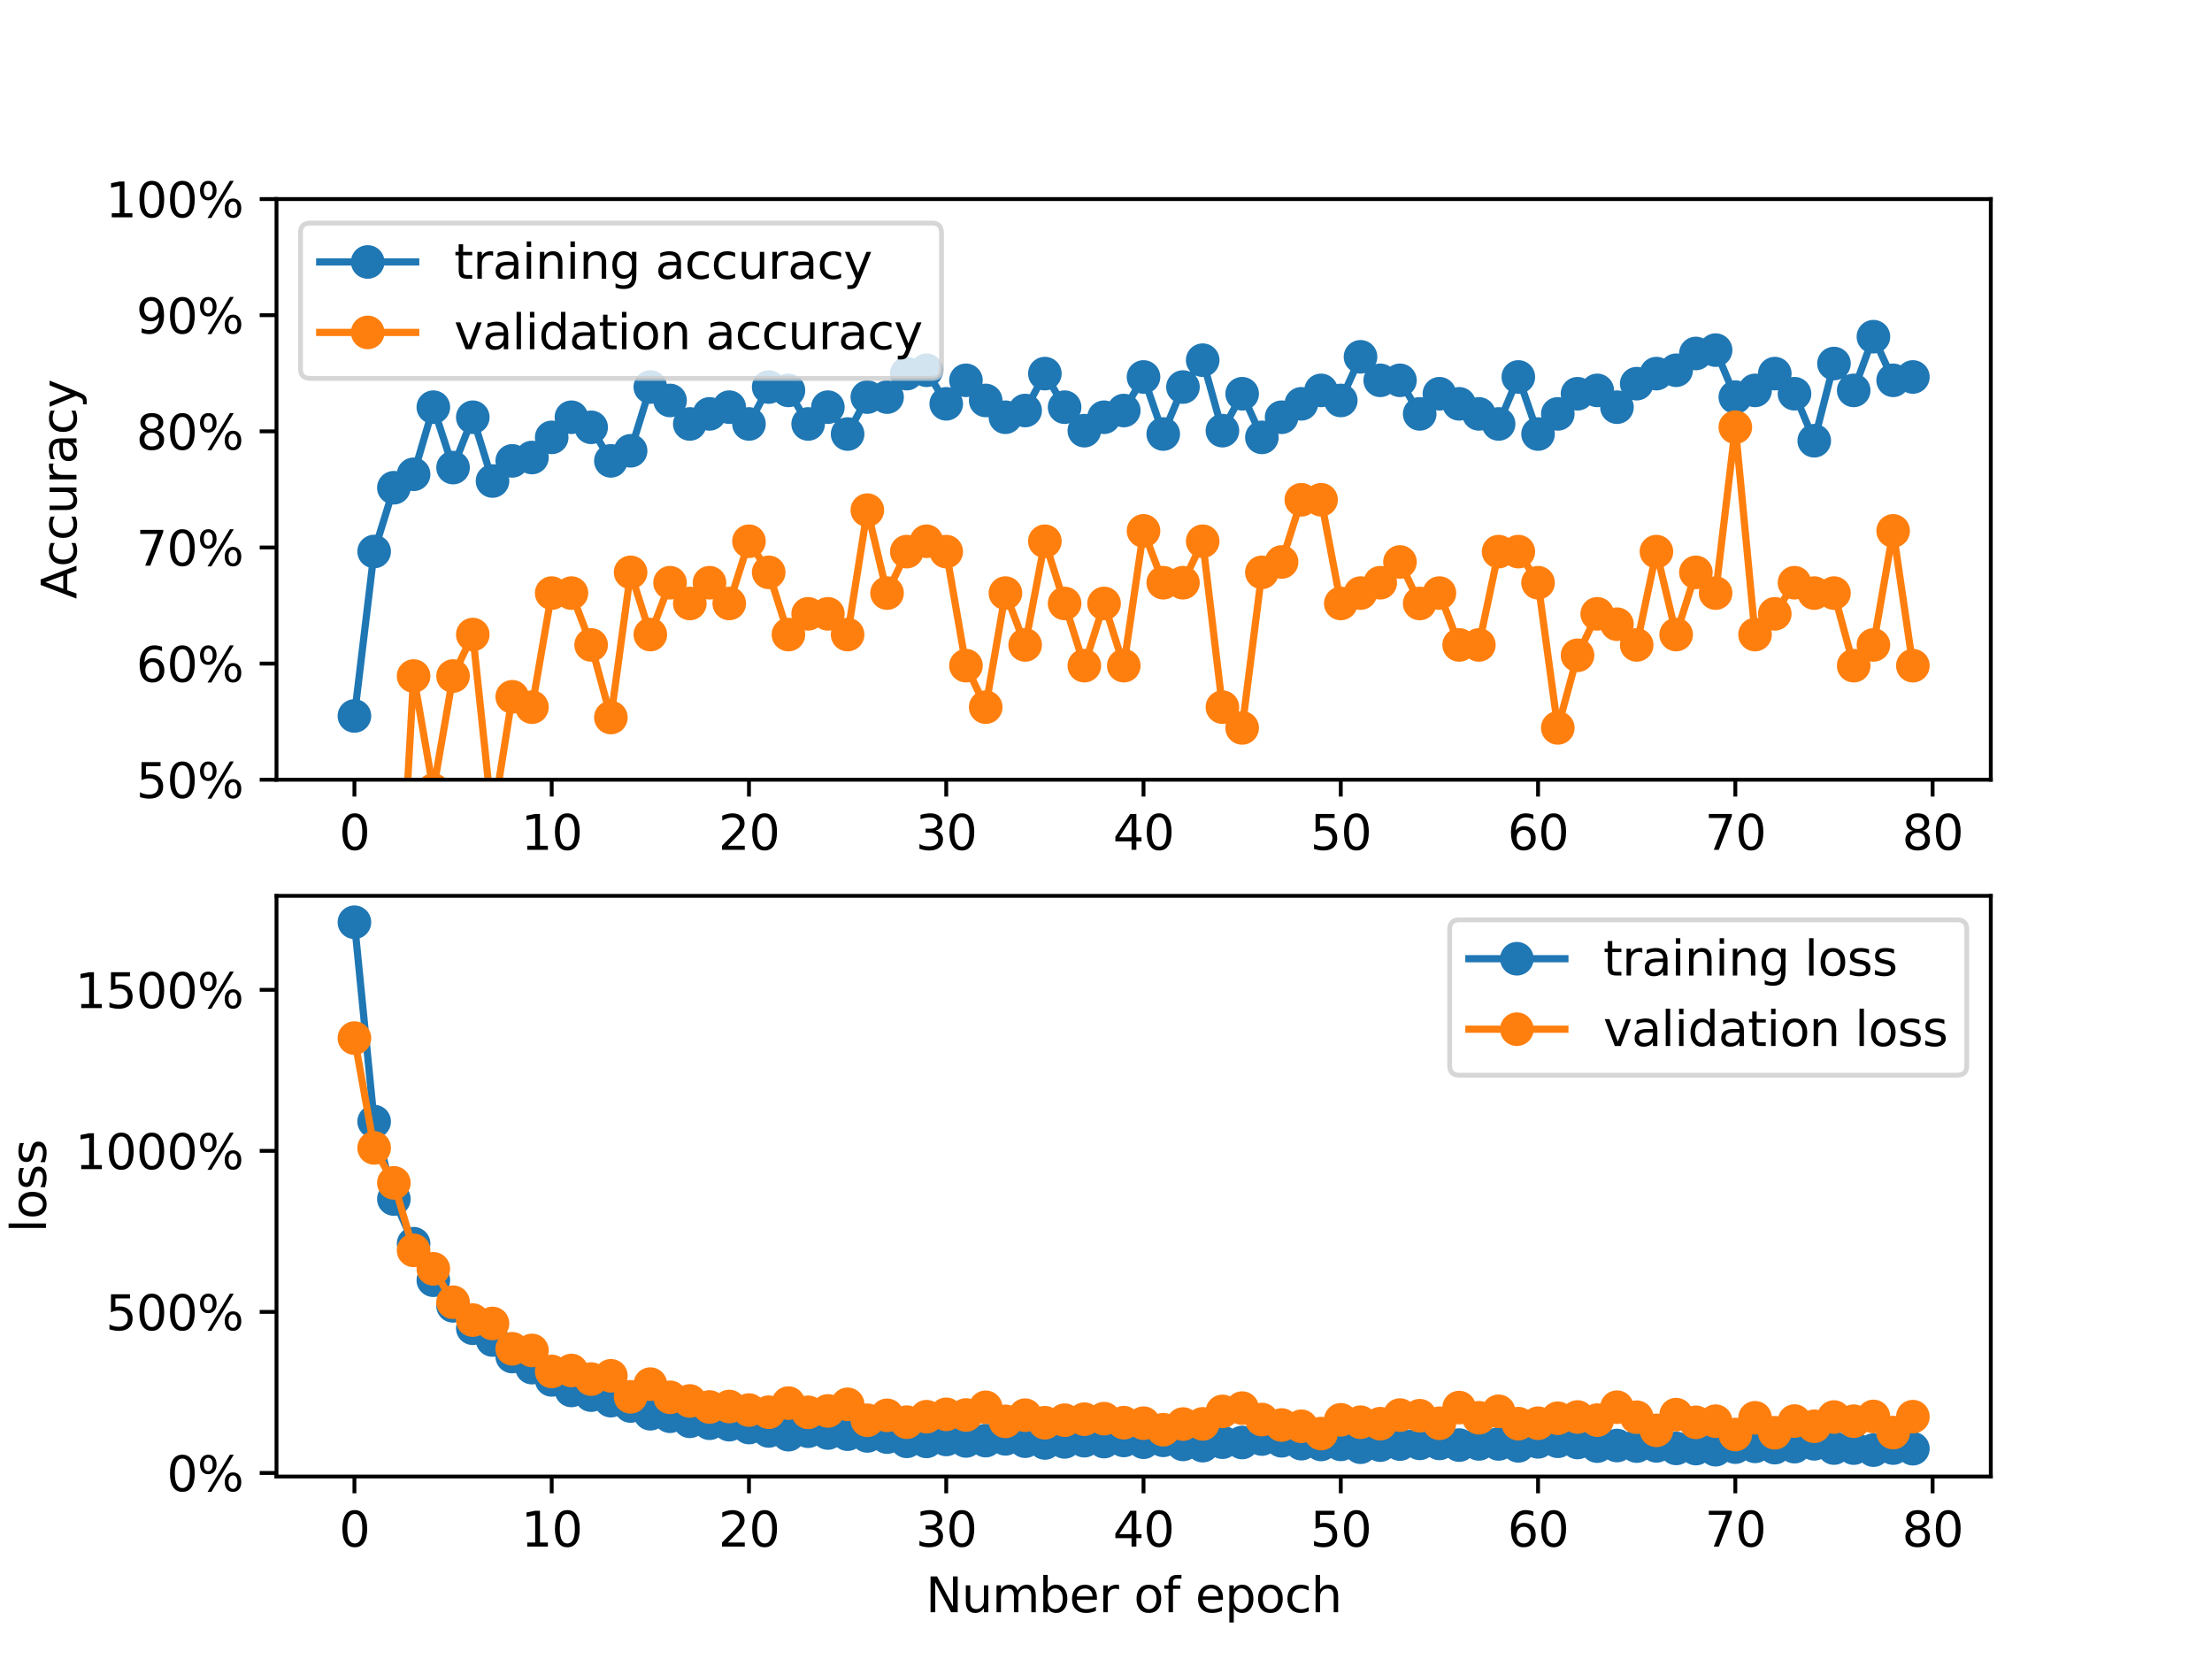 <?xml version="1.0" encoding="utf-8" standalone="no"?>
<!DOCTYPE svg PUBLIC "-//W3C//DTD SVG 1.1//EN"
  "http://www.w3.org/Graphics/SVG/1.1/DTD/svg11.dtd">
<svg xmlns:xlink="http://www.w3.org/1999/xlink" width="460.8pt" height="345.6pt" viewBox="0 0 460.8 345.6" xmlns="http://www.w3.org/2000/svg" version="1.1">
 <defs>
  <style type="text/css">*{stroke-linejoin: round; stroke-linecap: butt}</style>
 </defs>
 <g id="figure_1">
  <g id="patch_1">
   <path d="M 0 345.6 
L 460.8 345.6 
L 460.8 0 
L 0 0 
z
" style="fill: #ffffff"/>
  </g>
  <g id="axes_1">
   <g id="patch_2">
    <path d="M 57.6 162.432 
L 414.72 162.432 
L 414.72 41.472 
L 57.6 41.472 
z
" style="fill: #ffffff"/>
   </g>
   <g id="matplotlib.axis_1">
    <g id="xtick_1">
     <g id="line2d_1">
      <defs>
       <path id="me6cc251cac" d="M 0 0 
L 0 3.5 
" style="stroke: #000000; stroke-width: 0.8"/>
      </defs>
      <g>
       <use xlink:href="#me6cc251cac" x="73.833" y="162.432" style="stroke: #000000; stroke-width: 0.8"/>
      </g>
     </g>
     <g id="text_1">
      <!-- 0 -->
      <g transform="translate(70.651 177.03) scale(0.1 -0.1)">
       <defs>
        <path id="DejaVuSans-30" d="M 2034 4250 
Q 1547 4250 1301 3770 
Q 1056 3291 1056 2328 
Q 1056 1369 1301 889 
Q 1547 409 2034 409 
Q 2525 409 2770 889 
Q 3016 1369 3016 2328 
Q 3016 3291 2770 3770 
Q 2525 4250 2034 4250 
z
M 2034 4750 
Q 2819 4750 3233 4129 
Q 3647 3509 3647 2328 
Q 3647 1150 3233 529 
Q 2819 -91 2034 -91 
Q 1250 -91 836 529 
Q 422 1150 422 2328 
Q 422 3509 836 4129 
Q 1250 4750 2034 4750 
z
" transform="scale(0.016)"/>
       </defs>
       <use xlink:href="#DejaVuSans-30"/>
      </g>
     </g>
    </g>
    <g id="xtick_2">
     <g id="line2d_2">
      <g>
       <use xlink:href="#me6cc251cac" x="114.928" y="162.432" style="stroke: #000000; stroke-width: 0.8"/>
      </g>
     </g>
     <g id="text_2">
      <!-- 10 -->
      <g transform="translate(108.566 177.03) scale(0.1 -0.1)">
       <defs>
        <path id="DejaVuSans-31" d="M 794 531 
L 1825 531 
L 1825 4091 
L 703 3866 
L 703 4441 
L 1819 4666 
L 2450 4666 
L 2450 531 
L 3481 531 
L 3481 0 
L 794 0 
L 794 531 
z
" transform="scale(0.016)"/>
       </defs>
       <use xlink:href="#DejaVuSans-31"/>
       <use xlink:href="#DejaVuSans-30" x="63.623"/>
      </g>
     </g>
    </g>
    <g id="xtick_3">
     <g id="line2d_3">
      <g>
       <use xlink:href="#me6cc251cac" x="156.024" y="162.432" style="stroke: #000000; stroke-width: 0.8"/>
      </g>
     </g>
     <g id="text_3">
      <!-- 20 -->
      <g transform="translate(149.661 177.03) scale(0.1 -0.1)">
       <defs>
        <path id="DejaVuSans-32" d="M 1228 531 
L 3431 531 
L 3431 0 
L 469 0 
L 469 531 
Q 828 903 1448 1529 
Q 2069 2156 2228 2338 
Q 2531 2678 2651 2914 
Q 2772 3150 2772 3378 
Q 2772 3750 2511 3984 
Q 2250 4219 1831 4219 
Q 1534 4219 1204 4116 
Q 875 4013 500 3803 
L 500 4441 
Q 881 4594 1212 4672 
Q 1544 4750 1819 4750 
Q 2544 4750 2975 4387 
Q 3406 4025 3406 3419 
Q 3406 3131 3298 2873 
Q 3191 2616 2906 2266 
Q 2828 2175 2409 1742 
Q 1991 1309 1228 531 
z
" transform="scale(0.016)"/>
       </defs>
       <use xlink:href="#DejaVuSans-32"/>
       <use xlink:href="#DejaVuSans-30" x="63.623"/>
      </g>
     </g>
    </g>
    <g id="xtick_4">
     <g id="line2d_4">
      <g>
       <use xlink:href="#me6cc251cac" x="197.119" y="162.432" style="stroke: #000000; stroke-width: 0.8"/>
      </g>
     </g>
     <g id="text_4">
      <!-- 30 -->
      <g transform="translate(190.757 177.03) scale(0.1 -0.1)">
       <defs>
        <path id="DejaVuSans-33" d="M 2597 2516 
Q 3050 2419 3304 2112 
Q 3559 1806 3559 1356 
Q 3559 666 3084 287 
Q 2609 -91 1734 -91 
Q 1441 -91 1130 -33 
Q 819 25 488 141 
L 488 750 
Q 750 597 1062 519 
Q 1375 441 1716 441 
Q 2309 441 2620 675 
Q 2931 909 2931 1356 
Q 2931 1769 2642 2001 
Q 2353 2234 1838 2234 
L 1294 2234 
L 1294 2753 
L 1863 2753 
Q 2328 2753 2575 2939 
Q 2822 3125 2822 3475 
Q 2822 3834 2567 4026 
Q 2313 4219 1838 4219 
Q 1578 4219 1281 4162 
Q 984 4106 628 3988 
L 628 4550 
Q 988 4650 1302 4700 
Q 1616 4750 1894 4750 
Q 2613 4750 3031 4423 
Q 3450 4097 3450 3541 
Q 3450 3153 3228 2886 
Q 3006 2619 2597 2516 
z
" transform="scale(0.016)"/>
       </defs>
       <use xlink:href="#DejaVuSans-33"/>
       <use xlink:href="#DejaVuSans-30" x="63.623"/>
      </g>
     </g>
    </g>
    <g id="xtick_5">
     <g id="line2d_5">
      <g>
       <use xlink:href="#me6cc251cac" x="238.215" y="162.432" style="stroke: #000000; stroke-width: 0.8"/>
      </g>
     </g>
     <g id="text_5">
      <!-- 40 -->
      <g transform="translate(231.852 177.03) scale(0.1 -0.1)">
       <defs>
        <path id="DejaVuSans-34" d="M 2419 4116 
L 825 1625 
L 2419 1625 
L 2419 4116 
z
M 2253 4666 
L 3047 4666 
L 3047 1625 
L 3713 1625 
L 3713 1100 
L 3047 1100 
L 3047 0 
L 2419 0 
L 2419 1100 
L 313 1100 
L 313 1709 
L 2253 4666 
z
" transform="scale(0.016)"/>
       </defs>
       <use xlink:href="#DejaVuSans-34"/>
       <use xlink:href="#DejaVuSans-30" x="63.623"/>
      </g>
     </g>
    </g>
    <g id="xtick_6">
     <g id="line2d_6">
      <g>
       <use xlink:href="#me6cc251cac" x="279.31" y="162.432" style="stroke: #000000; stroke-width: 0.8"/>
      </g>
     </g>
     <g id="text_6">
      <!-- 50 -->
      <g transform="translate(272.948 177.03) scale(0.1 -0.1)">
       <defs>
        <path id="DejaVuSans-35" d="M 691 4666 
L 3169 4666 
L 3169 4134 
L 1269 4134 
L 1269 2991 
Q 1406 3038 1543 3061 
Q 1681 3084 1819 3084 
Q 2600 3084 3056 2656 
Q 3513 2228 3513 1497 
Q 3513 744 3044 326 
Q 2575 -91 1722 -91 
Q 1428 -91 1123 -41 
Q 819 9 494 109 
L 494 744 
Q 775 591 1075 516 
Q 1375 441 1709 441 
Q 2250 441 2565 725 
Q 2881 1009 2881 1497 
Q 2881 1984 2565 2268 
Q 2250 2553 1709 2553 
Q 1456 2553 1204 2497 
Q 953 2441 691 2322 
L 691 4666 
z
" transform="scale(0.016)"/>
       </defs>
       <use xlink:href="#DejaVuSans-35"/>
       <use xlink:href="#DejaVuSans-30" x="63.623"/>
      </g>
     </g>
    </g>
    <g id="xtick_7">
     <g id="line2d_7">
      <g>
       <use xlink:href="#me6cc251cac" x="320.406" y="162.432" style="stroke: #000000; stroke-width: 0.8"/>
      </g>
     </g>
     <g id="text_7">
      <!-- 60 -->
      <g transform="translate(314.043 177.03) scale(0.1 -0.1)">
       <defs>
        <path id="DejaVuSans-36" d="M 2113 2584 
Q 1688 2584 1439 2293 
Q 1191 2003 1191 1497 
Q 1191 994 1439 701 
Q 1688 409 2113 409 
Q 2538 409 2786 701 
Q 3034 994 3034 1497 
Q 3034 2003 2786 2293 
Q 2538 2584 2113 2584 
z
M 3366 4563 
L 3366 3988 
Q 3128 4100 2886 4159 
Q 2644 4219 2406 4219 
Q 1781 4219 1451 3797 
Q 1122 3375 1075 2522 
Q 1259 2794 1537 2939 
Q 1816 3084 2150 3084 
Q 2853 3084 3261 2657 
Q 3669 2231 3669 1497 
Q 3669 778 3244 343 
Q 2819 -91 2113 -91 
Q 1303 -91 875 529 
Q 447 1150 447 2328 
Q 447 3434 972 4092 
Q 1497 4750 2381 4750 
Q 2619 4750 2861 4703 
Q 3103 4656 3366 4563 
z
" transform="scale(0.016)"/>
       </defs>
       <use xlink:href="#DejaVuSans-36"/>
       <use xlink:href="#DejaVuSans-30" x="63.623"/>
      </g>
     </g>
    </g>
    <g id="xtick_8">
     <g id="line2d_8">
      <g>
       <use xlink:href="#me6cc251cac" x="361.501" y="162.432" style="stroke: #000000; stroke-width: 0.8"/>
      </g>
     </g>
     <g id="text_8">
      <!-- 70 -->
      <g transform="translate(355.139 177.03) scale(0.1 -0.1)">
       <defs>
        <path id="DejaVuSans-37" d="M 525 4666 
L 3525 4666 
L 3525 4397 
L 1831 0 
L 1172 0 
L 2766 4134 
L 525 4134 
L 525 4666 
z
" transform="scale(0.016)"/>
       </defs>
       <use xlink:href="#DejaVuSans-37"/>
       <use xlink:href="#DejaVuSans-30" x="63.623"/>
      </g>
     </g>
    </g>
    <g id="xtick_9">
     <g id="line2d_9">
      <g>
       <use xlink:href="#me6cc251cac" x="402.597" y="162.432" style="stroke: #000000; stroke-width: 0.8"/>
      </g>
     </g>
     <g id="text_9">
      <!-- 80 -->
      <g transform="translate(396.234 177.03) scale(0.1 -0.1)">
       <defs>
        <path id="DejaVuSans-38" d="M 2034 2216 
Q 1584 2216 1326 1975 
Q 1069 1734 1069 1313 
Q 1069 891 1326 650 
Q 1584 409 2034 409 
Q 2484 409 2743 651 
Q 3003 894 3003 1313 
Q 3003 1734 2745 1975 
Q 2488 2216 2034 2216 
z
M 1403 2484 
Q 997 2584 770 2862 
Q 544 3141 544 3541 
Q 544 4100 942 4425 
Q 1341 4750 2034 4750 
Q 2731 4750 3128 4425 
Q 3525 4100 3525 3541 
Q 3525 3141 3298 2862 
Q 3072 2584 2669 2484 
Q 3125 2378 3379 2068 
Q 3634 1759 3634 1313 
Q 3634 634 3220 271 
Q 2806 -91 2034 -91 
Q 1263 -91 848 271 
Q 434 634 434 1313 
Q 434 1759 690 2068 
Q 947 2378 1403 2484 
z
M 1172 3481 
Q 1172 3119 1398 2916 
Q 1625 2713 2034 2713 
Q 2441 2713 2670 2916 
Q 2900 3119 2900 3481 
Q 2900 3844 2670 4047 
Q 2441 4250 2034 4250 
Q 1625 4250 1398 4047 
Q 1172 3844 1172 3481 
z
" transform="scale(0.016)"/>
       </defs>
       <use xlink:href="#DejaVuSans-38"/>
       <use xlink:href="#DejaVuSans-30" x="63.623"/>
      </g>
     </g>
    </g>
   </g>
   <g id="matplotlib.axis_2">
    <g id="ytick_1">
     <g id="line2d_10">
      <defs>
       <path id="m5f1acb671a" d="M 0 0 
L -3.5 0 
" style="stroke: #000000; stroke-width: 0.8"/>
      </defs>
      <g>
       <use xlink:href="#m5f1acb671a" x="57.6" y="162.432" style="stroke: #000000; stroke-width: 0.8"/>
      </g>
     </g>
     <g id="text_10">
      <!-- 50% -->
      <g transform="translate(28.373 166.231) scale(0.1 -0.1)">
       <defs>
        <path id="DejaVuSans-25" d="M 4653 2053 
Q 4381 2053 4226 1822 
Q 4072 1591 4072 1178 
Q 4072 772 4226 539 
Q 4381 306 4653 306 
Q 4919 306 5073 539 
Q 5228 772 5228 1178 
Q 5228 1588 5073 1820 
Q 4919 2053 4653 2053 
z
M 4653 2450 
Q 5147 2450 5437 2106 
Q 5728 1763 5728 1178 
Q 5728 594 5436 251 
Q 5144 -91 4653 -91 
Q 4153 -91 3862 251 
Q 3572 594 3572 1178 
Q 3572 1766 3864 2108 
Q 4156 2450 4653 2450 
z
M 1428 4353 
Q 1159 4353 1004 4120 
Q 850 3888 850 3481 
Q 850 3069 1003 2837 
Q 1156 2606 1428 2606 
Q 1700 2606 1854 2837 
Q 2009 3069 2009 3481 
Q 2009 3884 1853 4118 
Q 1697 4353 1428 4353 
z
M 4250 4750 
L 4750 4750 
L 1831 -91 
L 1331 -91 
L 4250 4750 
z
M 1428 4750 
Q 1922 4750 2215 4408 
Q 2509 4066 2509 3481 
Q 2509 2891 2217 2550 
Q 1925 2209 1428 2209 
Q 931 2209 642 2551 
Q 353 2894 353 3481 
Q 353 4063 643 4406 
Q 934 4750 1428 4750 
z
" transform="scale(0.016)"/>
       </defs>
       <use xlink:href="#DejaVuSans-35"/>
       <use xlink:href="#DejaVuSans-30" x="63.623"/>
       <use xlink:href="#DejaVuSans-25" x="127.246"/>
      </g>
     </g>
    </g>
    <g id="ytick_2">
     <g id="line2d_11">
      <g>
       <use xlink:href="#m5f1acb671a" x="57.6" y="138.24" style="stroke: #000000; stroke-width: 0.8"/>
      </g>
     </g>
     <g id="text_11">
      <!-- 60% -->
      <g transform="translate(28.373 142.039) scale(0.1 -0.1)">
       <use xlink:href="#DejaVuSans-36"/>
       <use xlink:href="#DejaVuSans-30" x="63.623"/>
       <use xlink:href="#DejaVuSans-25" x="127.246"/>
      </g>
     </g>
    </g>
    <g id="ytick_3">
     <g id="line2d_12">
      <g>
       <use xlink:href="#m5f1acb671a" x="57.6" y="114.048" style="stroke: #000000; stroke-width: 0.8"/>
      </g>
     </g>
     <g id="text_12">
      <!-- 70% -->
      <g transform="translate(28.373 117.847) scale(0.1 -0.1)">
       <use xlink:href="#DejaVuSans-37"/>
       <use xlink:href="#DejaVuSans-30" x="63.623"/>
       <use xlink:href="#DejaVuSans-25" x="127.246"/>
      </g>
     </g>
    </g>
    <g id="ytick_4">
     <g id="line2d_13">
      <g>
       <use xlink:href="#m5f1acb671a" x="57.6" y="89.856" style="stroke: #000000; stroke-width: 0.8"/>
      </g>
     </g>
     <g id="text_13">
      <!-- 80% -->
      <g transform="translate(28.373 93.655) scale(0.1 -0.1)">
       <use xlink:href="#DejaVuSans-38"/>
       <use xlink:href="#DejaVuSans-30" x="63.623"/>
       <use xlink:href="#DejaVuSans-25" x="127.246"/>
      </g>
     </g>
    </g>
    <g id="ytick_5">
     <g id="line2d_14">
      <g>
       <use xlink:href="#m5f1acb671a" x="57.6" y="65.664" style="stroke: #000000; stroke-width: 0.8"/>
      </g>
     </g>
     <g id="text_14">
      <!-- 90% -->
      <g transform="translate(28.373 69.463) scale(0.1 -0.1)">
       <defs>
        <path id="DejaVuSans-39" d="M 703 97 
L 703 672 
Q 941 559 1184 500 
Q 1428 441 1663 441 
Q 2288 441 2617 861 
Q 2947 1281 2994 2138 
Q 2813 1869 2534 1725 
Q 2256 1581 1919 1581 
Q 1219 1581 811 2004 
Q 403 2428 403 3163 
Q 403 3881 828 4315 
Q 1253 4750 1959 4750 
Q 2769 4750 3195 4129 
Q 3622 3509 3622 2328 
Q 3622 1225 3098 567 
Q 2575 -91 1691 -91 
Q 1453 -91 1209 -44 
Q 966 3 703 97 
z
M 1959 2075 
Q 2384 2075 2632 2365 
Q 2881 2656 2881 3163 
Q 2881 3666 2632 3958 
Q 2384 4250 1959 4250 
Q 1534 4250 1286 3958 
Q 1038 3666 1038 3163 
Q 1038 2656 1286 2365 
Q 1534 2075 1959 2075 
z
" transform="scale(0.016)"/>
       </defs>
       <use xlink:href="#DejaVuSans-39"/>
       <use xlink:href="#DejaVuSans-30" x="63.623"/>
       <use xlink:href="#DejaVuSans-25" x="127.246"/>
      </g>
     </g>
    </g>
    <g id="ytick_6">
     <g id="line2d_15">
      <g>
       <use xlink:href="#m5f1acb671a" x="57.6" y="41.472" style="stroke: #000000; stroke-width: 0.8"/>
      </g>
     </g>
     <g id="text_15">
      <!-- 100% -->
      <g transform="translate(22.011 45.271) scale(0.1 -0.1)">
       <use xlink:href="#DejaVuSans-31"/>
       <use xlink:href="#DejaVuSans-30" x="63.623"/>
       <use xlink:href="#DejaVuSans-30" x="127.246"/>
       <use xlink:href="#DejaVuSans-25" x="190.869"/>
      </g>
     </g>
    </g>
    <g id="text_16">
     <!-- Accuracy -->
     <g transform="translate(15.931 124.78) rotate(-90) scale(0.1 -0.1)">
      <defs>
       <path id="DejaVuSans-41" d="M 2188 4044 
L 1331 1722 
L 3047 1722 
L 2188 4044 
z
M 1831 4666 
L 2547 4666 
L 4325 0 
L 3669 0 
L 3244 1197 
L 1141 1197 
L 716 0 
L 50 0 
L 1831 4666 
z
" transform="scale(0.016)"/>
       <path id="DejaVuSans-63" d="M 3122 3366 
L 3122 2828 
Q 2878 2963 2633 3030 
Q 2388 3097 2138 3097 
Q 1578 3097 1268 2742 
Q 959 2388 959 1747 
Q 959 1106 1268 751 
Q 1578 397 2138 397 
Q 2388 397 2633 464 
Q 2878 531 3122 666 
L 3122 134 
Q 2881 22 2623 -34 
Q 2366 -91 2075 -91 
Q 1284 -91 818 406 
Q 353 903 353 1747 
Q 353 2603 823 3093 
Q 1294 3584 2113 3584 
Q 2378 3584 2631 3529 
Q 2884 3475 3122 3366 
z
" transform="scale(0.016)"/>
       <path id="DejaVuSans-75" d="M 544 1381 
L 544 3500 
L 1119 3500 
L 1119 1403 
Q 1119 906 1312 657 
Q 1506 409 1894 409 
Q 2359 409 2629 706 
Q 2900 1003 2900 1516 
L 2900 3500 
L 3475 3500 
L 3475 0 
L 2900 0 
L 2900 538 
Q 2691 219 2414 64 
Q 2138 -91 1772 -91 
Q 1169 -91 856 284 
Q 544 659 544 1381 
z
M 1991 3584 
L 1991 3584 
z
" transform="scale(0.016)"/>
       <path id="DejaVuSans-72" d="M 2631 2963 
Q 2534 3019 2420 3045 
Q 2306 3072 2169 3072 
Q 1681 3072 1420 2755 
Q 1159 2438 1159 1844 
L 1159 0 
L 581 0 
L 581 3500 
L 1159 3500 
L 1159 2956 
Q 1341 3275 1631 3429 
Q 1922 3584 2338 3584 
Q 2397 3584 2469 3576 
Q 2541 3569 2628 3553 
L 2631 2963 
z
" transform="scale(0.016)"/>
       <path id="DejaVuSans-61" d="M 2194 1759 
Q 1497 1759 1228 1600 
Q 959 1441 959 1056 
Q 959 750 1161 570 
Q 1363 391 1709 391 
Q 2188 391 2477 730 
Q 2766 1069 2766 1631 
L 2766 1759 
L 2194 1759 
z
M 3341 1997 
L 3341 0 
L 2766 0 
L 2766 531 
Q 2569 213 2275 61 
Q 1981 -91 1556 -91 
Q 1019 -91 701 211 
Q 384 513 384 1019 
Q 384 1609 779 1909 
Q 1175 2209 1959 2209 
L 2766 2209 
L 2766 2266 
Q 2766 2663 2505 2880 
Q 2244 3097 1772 3097 
Q 1472 3097 1187 3025 
Q 903 2953 641 2809 
L 641 3341 
Q 956 3463 1253 3523 
Q 1550 3584 1831 3584 
Q 2591 3584 2966 3190 
Q 3341 2797 3341 1997 
z
" transform="scale(0.016)"/>
       <path id="DejaVuSans-79" d="M 2059 -325 
Q 1816 -950 1584 -1140 
Q 1353 -1331 966 -1331 
L 506 -1331 
L 506 -850 
L 844 -850 
Q 1081 -850 1212 -737 
Q 1344 -625 1503 -206 
L 1606 56 
L 191 3500 
L 800 3500 
L 1894 763 
L 2988 3500 
L 3597 3500 
L 2059 -325 
z
" transform="scale(0.016)"/>
      </defs>
      <use xlink:href="#DejaVuSans-41"/>
      <use xlink:href="#DejaVuSans-63" x="66.658"/>
      <use xlink:href="#DejaVuSans-63" x="121.639"/>
      <use xlink:href="#DejaVuSans-75" x="176.619"/>
      <use xlink:href="#DejaVuSans-72" x="239.998"/>
      <use xlink:href="#DejaVuSans-61" x="281.111"/>
      <use xlink:href="#DejaVuSans-63" x="342.391"/>
      <use xlink:href="#DejaVuSans-79" x="397.371"/>
     </g>
    </g>
   </g>
   <g id="line2d_16">
    <path d="M 73.833 149.147 
L 77.942 114.887 
L 82.052 101.602 
L 86.161 98.806 
L 90.271 84.822 
L 94.38 97.407 
L 98.49 86.919 
L 102.6 100.204 
L 106.709 96.009 
L 110.819 95.31 
L 114.928 91.115 
L 119.038 86.919 
L 123.147 89.017 
L 127.257 96.009 
L 131.366 93.911 
L 135.476 80.627 
L 139.586 83.423 
L 143.695 88.318 
L 147.805 86.22 
L 151.914 84.822 
L 156.024 88.318 
L 160.133 80.627 
L 164.243 81.326 
L 168.352 88.318 
L 172.462 84.822 
L 176.572 90.415 
L 180.681 82.724 
L 184.791 82.724 
L 188.9 77.83 
L 193.01 77.131 
L 197.119 84.123 
L 201.229 79.228 
L 205.338 83.423 
L 209.448 86.919 
L 213.557 85.521 
L 217.667 77.83 
L 221.777 84.822 
L 225.886 89.716 
L 229.996 86.919 
L 234.105 85.521 
L 238.215 78.529 
L 242.324 90.415 
L 246.434 80.627 
L 250.543 75.033 
L 254.653 89.716 
L 258.763 82.025 
L 262.872 91.115 
L 266.982 86.919 
L 271.091 84.123 
L 275.201 81.326 
L 279.31 83.423 
L 283.42 74.334 
L 287.529 79.228 
L 291.639 79.228 
L 295.748 86.22 
L 299.858 82.025 
L 303.968 84.123 
L 308.077 86.22 
L 312.187 88.318 
L 316.296 78.529 
L 320.406 90.415 
L 324.515 86.22 
L 328.625 82.025 
L 332.734 81.326 
L 336.844 84.822 
L 340.954 79.927 
L 345.063 77.83 
L 349.173 77.131 
L 353.282 73.635 
L 357.392 72.936 
L 361.501 82.724 
L 365.611 81.326 
L 369.72 77.83 
L 373.83 82.021 
L 377.94 91.814 
L 382.049 75.732 
L 386.159 81.326 
L 390.268 70.139 
L 394.378 79.228 
L 398.487 78.529 
" clip-path="url(#p62e62c941d)" style="fill: none; stroke: #1f77b4; stroke-width: 1.5; stroke-linecap: square"/>
    <defs>
     <path id="ma0fae2702f" d="M 0 3 
C 0.796 3 1.559 2.684 2.121 2.121 
C 2.684 1.559 3 0.796 3 0 
C 3 -0.796 2.684 -1.559 2.121 -2.121 
C 1.559 -2.684 0.796 -3 0 -3 
C -0.796 -3 -1.559 -2.684 -2.121 -2.121 
C -2.684 -1.559 -3 -0.796 -3 0 
C -3 0.796 -2.684 1.559 -2.121 2.121 
C -1.559 2.684 -0.796 3 0 3 
z
" style="stroke: #1f77b4"/>
    </defs>
    <g clip-path="url(#p62e62c941d)">
     <use xlink:href="#ma0fae2702f" x="73.833" y="149.147" style="fill: #1f77b4; stroke: #1f77b4"/>
     <use xlink:href="#ma0fae2702f" x="77.942" y="114.887" style="fill: #1f77b4; stroke: #1f77b4"/>
     <use xlink:href="#ma0fae2702f" x="82.052" y="101.602" style="fill: #1f77b4; stroke: #1f77b4"/>
     <use xlink:href="#ma0fae2702f" x="86.161" y="98.806" style="fill: #1f77b4; stroke: #1f77b4"/>
     <use xlink:href="#ma0fae2702f" x="90.271" y="84.822" style="fill: #1f77b4; stroke: #1f77b4"/>
     <use xlink:href="#ma0fae2702f" x="94.38" y="97.407" style="fill: #1f77b4; stroke: #1f77b4"/>
     <use xlink:href="#ma0fae2702f" x="98.49" y="86.919" style="fill: #1f77b4; stroke: #1f77b4"/>
     <use xlink:href="#ma0fae2702f" x="102.6" y="100.204" style="fill: #1f77b4; stroke: #1f77b4"/>
     <use xlink:href="#ma0fae2702f" x="106.709" y="96.009" style="fill: #1f77b4; stroke: #1f77b4"/>
     <use xlink:href="#ma0fae2702f" x="110.819" y="95.31" style="fill: #1f77b4; stroke: #1f77b4"/>
     <use xlink:href="#ma0fae2702f" x="114.928" y="91.115" style="fill: #1f77b4; stroke: #1f77b4"/>
     <use xlink:href="#ma0fae2702f" x="119.038" y="86.919" style="fill: #1f77b4; stroke: #1f77b4"/>
     <use xlink:href="#ma0fae2702f" x="123.147" y="89.017" style="fill: #1f77b4; stroke: #1f77b4"/>
     <use xlink:href="#ma0fae2702f" x="127.257" y="96.009" style="fill: #1f77b4; stroke: #1f77b4"/>
     <use xlink:href="#ma0fae2702f" x="131.366" y="93.911" style="fill: #1f77b4; stroke: #1f77b4"/>
     <use xlink:href="#ma0fae2702f" x="135.476" y="80.627" style="fill: #1f77b4; stroke: #1f77b4"/>
     <use xlink:href="#ma0fae2702f" x="139.586" y="83.423" style="fill: #1f77b4; stroke: #1f77b4"/>
     <use xlink:href="#ma0fae2702f" x="143.695" y="88.318" style="fill: #1f77b4; stroke: #1f77b4"/>
     <use xlink:href="#ma0fae2702f" x="147.805" y="86.22" style="fill: #1f77b4; stroke: #1f77b4"/>
     <use xlink:href="#ma0fae2702f" x="151.914" y="84.822" style="fill: #1f77b4; stroke: #1f77b4"/>
     <use xlink:href="#ma0fae2702f" x="156.024" y="88.318" style="fill: #1f77b4; stroke: #1f77b4"/>
     <use xlink:href="#ma0fae2702f" x="160.133" y="80.627" style="fill: #1f77b4; stroke: #1f77b4"/>
     <use xlink:href="#ma0fae2702f" x="164.243" y="81.326" style="fill: #1f77b4; stroke: #1f77b4"/>
     <use xlink:href="#ma0fae2702f" x="168.352" y="88.318" style="fill: #1f77b4; stroke: #1f77b4"/>
     <use xlink:href="#ma0fae2702f" x="172.462" y="84.822" style="fill: #1f77b4; stroke: #1f77b4"/>
     <use xlink:href="#ma0fae2702f" x="176.572" y="90.415" style="fill: #1f77b4; stroke: #1f77b4"/>
     <use xlink:href="#ma0fae2702f" x="180.681" y="82.724" style="fill: #1f77b4; stroke: #1f77b4"/>
     <use xlink:href="#ma0fae2702f" x="184.791" y="82.724" style="fill: #1f77b4; stroke: #1f77b4"/>
     <use xlink:href="#ma0fae2702f" x="188.9" y="77.83" style="fill: #1f77b4; stroke: #1f77b4"/>
     <use xlink:href="#ma0fae2702f" x="193.01" y="77.131" style="fill: #1f77b4; stroke: #1f77b4"/>
     <use xlink:href="#ma0fae2702f" x="197.119" y="84.123" style="fill: #1f77b4; stroke: #1f77b4"/>
     <use xlink:href="#ma0fae2702f" x="201.229" y="79.228" style="fill: #1f77b4; stroke: #1f77b4"/>
     <use xlink:href="#ma0fae2702f" x="205.338" y="83.423" style="fill: #1f77b4; stroke: #1f77b4"/>
     <use xlink:href="#ma0fae2702f" x="209.448" y="86.919" style="fill: #1f77b4; stroke: #1f77b4"/>
     <use xlink:href="#ma0fae2702f" x="213.557" y="85.521" style="fill: #1f77b4; stroke: #1f77b4"/>
     <use xlink:href="#ma0fae2702f" x="217.667" y="77.83" style="fill: #1f77b4; stroke: #1f77b4"/>
     <use xlink:href="#ma0fae2702f" x="221.777" y="84.822" style="fill: #1f77b4; stroke: #1f77b4"/>
     <use xlink:href="#ma0fae2702f" x="225.886" y="89.716" style="fill: #1f77b4; stroke: #1f77b4"/>
     <use xlink:href="#ma0fae2702f" x="229.996" y="86.919" style="fill: #1f77b4; stroke: #1f77b4"/>
     <use xlink:href="#ma0fae2702f" x="234.105" y="85.521" style="fill: #1f77b4; stroke: #1f77b4"/>
     <use xlink:href="#ma0fae2702f" x="238.215" y="78.529" style="fill: #1f77b4; stroke: #1f77b4"/>
     <use xlink:href="#ma0fae2702f" x="242.324" y="90.415" style="fill: #1f77b4; stroke: #1f77b4"/>
     <use xlink:href="#ma0fae2702f" x="246.434" y="80.627" style="fill: #1f77b4; stroke: #1f77b4"/>
     <use xlink:href="#ma0fae2702f" x="250.543" y="75.033" style="fill: #1f77b4; stroke: #1f77b4"/>
     <use xlink:href="#ma0fae2702f" x="254.653" y="89.716" style="fill: #1f77b4; stroke: #1f77b4"/>
     <use xlink:href="#ma0fae2702f" x="258.763" y="82.025" style="fill: #1f77b4; stroke: #1f77b4"/>
     <use xlink:href="#ma0fae2702f" x="262.872" y="91.115" style="fill: #1f77b4; stroke: #1f77b4"/>
     <use xlink:href="#ma0fae2702f" x="266.982" y="86.919" style="fill: #1f77b4; stroke: #1f77b4"/>
     <use xlink:href="#ma0fae2702f" x="271.091" y="84.123" style="fill: #1f77b4; stroke: #1f77b4"/>
     <use xlink:href="#ma0fae2702f" x="275.201" y="81.326" style="fill: #1f77b4; stroke: #1f77b4"/>
     <use xlink:href="#ma0fae2702f" x="279.31" y="83.423" style="fill: #1f77b4; stroke: #1f77b4"/>
     <use xlink:href="#ma0fae2702f" x="283.42" y="74.334" style="fill: #1f77b4; stroke: #1f77b4"/>
     <use xlink:href="#ma0fae2702f" x="287.529" y="79.228" style="fill: #1f77b4; stroke: #1f77b4"/>
     <use xlink:href="#ma0fae2702f" x="291.639" y="79.228" style="fill: #1f77b4; stroke: #1f77b4"/>
     <use xlink:href="#ma0fae2702f" x="295.748" y="86.22" style="fill: #1f77b4; stroke: #1f77b4"/>
     <use xlink:href="#ma0fae2702f" x="299.858" y="82.025" style="fill: #1f77b4; stroke: #1f77b4"/>
     <use xlink:href="#ma0fae2702f" x="303.968" y="84.123" style="fill: #1f77b4; stroke: #1f77b4"/>
     <use xlink:href="#ma0fae2702f" x="308.077" y="86.22" style="fill: #1f77b4; stroke: #1f77b4"/>
     <use xlink:href="#ma0fae2702f" x="312.187" y="88.318" style="fill: #1f77b4; stroke: #1f77b4"/>
     <use xlink:href="#ma0fae2702f" x="316.296" y="78.529" style="fill: #1f77b4; stroke: #1f77b4"/>
     <use xlink:href="#ma0fae2702f" x="320.406" y="90.415" style="fill: #1f77b4; stroke: #1f77b4"/>
     <use xlink:href="#ma0fae2702f" x="324.515" y="86.22" style="fill: #1f77b4; stroke: #1f77b4"/>
     <use xlink:href="#ma0fae2702f" x="328.625" y="82.025" style="fill: #1f77b4; stroke: #1f77b4"/>
     <use xlink:href="#ma0fae2702f" x="332.734" y="81.326" style="fill: #1f77b4; stroke: #1f77b4"/>
     <use xlink:href="#ma0fae2702f" x="336.844" y="84.822" style="fill: #1f77b4; stroke: #1f77b4"/>
     <use xlink:href="#ma0fae2702f" x="340.954" y="79.927" style="fill: #1f77b4; stroke: #1f77b4"/>
     <use xlink:href="#ma0fae2702f" x="345.063" y="77.83" style="fill: #1f77b4; stroke: #1f77b4"/>
     <use xlink:href="#ma0fae2702f" x="349.173" y="77.131" style="fill: #1f77b4; stroke: #1f77b4"/>
     <use xlink:href="#ma0fae2702f" x="353.282" y="73.635" style="fill: #1f77b4; stroke: #1f77b4"/>
     <use xlink:href="#ma0fae2702f" x="357.392" y="72.936" style="fill: #1f77b4; stroke: #1f77b4"/>
     <use xlink:href="#ma0fae2702f" x="361.501" y="82.724" style="fill: #1f77b4; stroke: #1f77b4"/>
     <use xlink:href="#ma0fae2702f" x="365.611" y="81.326" style="fill: #1f77b4; stroke: #1f77b4"/>
     <use xlink:href="#ma0fae2702f" x="369.72" y="77.83" style="fill: #1f77b4; stroke: #1f77b4"/>
     <use xlink:href="#ma0fae2702f" x="373.83" y="82.021" style="fill: #1f77b4; stroke: #1f77b4"/>
     <use xlink:href="#ma0fae2702f" x="377.94" y="91.814" style="fill: #1f77b4; stroke: #1f77b4"/>
     <use xlink:href="#ma0fae2702f" x="382.049" y="75.732" style="fill: #1f77b4; stroke: #1f77b4"/>
     <use xlink:href="#ma0fae2702f" x="386.159" y="81.326" style="fill: #1f77b4; stroke: #1f77b4"/>
     <use xlink:href="#ma0fae2702f" x="390.268" y="70.139" style="fill: #1f77b4; stroke: #1f77b4"/>
     <use xlink:href="#ma0fae2702f" x="394.378" y="79.228" style="fill: #1f77b4; stroke: #1f77b4"/>
     <use xlink:href="#ma0fae2702f" x="398.487" y="78.529" style="fill: #1f77b4; stroke: #1f77b4"/>
    </g>
   </g>
   <g id="line2d_17">
    <path d="M 73.833 212.112 
L 77.942 184.032 
L 82.052 214.272 
L 86.161 140.832 
L 90.271 164.592 
L 94.38 140.832 
L 98.49 132.192 
L 102.6 171.072 
L 106.709 145.152 
L 110.819 147.312 
L 114.928 123.552 
L 119.038 123.552 
L 123.147 134.352 
L 127.257 149.472 
L 131.366 119.232 
L 135.476 132.192 
L 139.586 121.392 
L 143.695 125.712 
L 147.805 121.392 
L 151.914 125.712 
L 156.024 112.752 
L 160.133 119.232 
L 164.243 132.192 
L 168.352 127.872 
L 172.462 127.872 
L 176.572 132.192 
L 180.681 106.272 
L 184.791 123.552 
L 188.9 114.912 
L 193.01 112.752 
L 197.119 114.912 
L 201.229 138.672 
L 205.338 147.312 
L 209.448 123.552 
L 213.557 134.352 
L 217.667 112.752 
L 221.777 125.712 
L 225.886 138.672 
L 229.996 125.712 
L 234.105 138.672 
L 238.215 110.592 
L 242.324 121.392 
L 246.434 121.392 
L 250.543 112.752 
L 254.653 147.312 
L 258.763 151.632 
L 262.872 119.232 
L 266.982 117.072 
L 271.091 104.112 
L 275.201 104.112 
L 279.31 125.712 
L 283.42 123.552 
L 287.529 121.392 
L 291.639 117.072 
L 295.748 125.712 
L 299.858 123.552 
L 303.968 134.352 
L 308.077 134.352 
L 312.187 114.912 
L 316.296 114.912 
L 320.406 121.392 
L 324.515 151.632 
L 328.625 136.512 
L 332.734 127.872 
L 336.844 130.032 
L 340.954 134.352 
L 345.063 114.912 
L 349.173 132.192 
L 353.282 119.232 
L 357.392 123.552 
L 361.501 88.992 
L 365.611 132.192 
L 369.72 127.872 
L 373.83 121.392 
L 377.94 123.552 
L 382.049 123.552 
L 386.159 138.672 
L 390.268 134.352 
L 394.378 110.592 
L 398.487 138.672 
" clip-path="url(#p62e62c941d)" style="fill: none; stroke: #ff7f0e; stroke-width: 1.5; stroke-linecap: square"/>
    <defs>
     <path id="maf054c70d6" d="M 0 3 
C 0.796 3 1.559 2.684 2.121 2.121 
C 2.684 1.559 3 0.796 3 0 
C 3 -0.796 2.684 -1.559 2.121 -2.121 
C 1.559 -2.684 0.796 -3 0 -3 
C -0.796 -3 -1.559 -2.684 -2.121 -2.121 
C -2.684 -1.559 -3 -0.796 -3 0 
C -3 0.796 -2.684 1.559 -2.121 2.121 
C -1.559 2.684 -0.796 3 0 3 
z
" style="stroke: #ff7f0e"/>
    </defs>
    <g clip-path="url(#p62e62c941d)">
     <use xlink:href="#maf054c70d6" x="73.833" y="212.112" style="fill: #ff7f0e; stroke: #ff7f0e"/>
     <use xlink:href="#maf054c70d6" x="77.942" y="184.032" style="fill: #ff7f0e; stroke: #ff7f0e"/>
     <use xlink:href="#maf054c70d6" x="82.052" y="214.272" style="fill: #ff7f0e; stroke: #ff7f0e"/>
     <use xlink:href="#maf054c70d6" x="86.161" y="140.832" style="fill: #ff7f0e; stroke: #ff7f0e"/>
     <use xlink:href="#maf054c70d6" x="90.271" y="164.592" style="fill: #ff7f0e; stroke: #ff7f0e"/>
     <use xlink:href="#maf054c70d6" x="94.38" y="140.832" style="fill: #ff7f0e; stroke: #ff7f0e"/>
     <use xlink:href="#maf054c70d6" x="98.49" y="132.192" style="fill: #ff7f0e; stroke: #ff7f0e"/>
     <use xlink:href="#maf054c70d6" x="102.6" y="171.072" style="fill: #ff7f0e; stroke: #ff7f0e"/>
     <use xlink:href="#maf054c70d6" x="106.709" y="145.152" style="fill: #ff7f0e; stroke: #ff7f0e"/>
     <use xlink:href="#maf054c70d6" x="110.819" y="147.312" style="fill: #ff7f0e; stroke: #ff7f0e"/>
     <use xlink:href="#maf054c70d6" x="114.928" y="123.552" style="fill: #ff7f0e; stroke: #ff7f0e"/>
     <use xlink:href="#maf054c70d6" x="119.038" y="123.552" style="fill: #ff7f0e; stroke: #ff7f0e"/>
     <use xlink:href="#maf054c70d6" x="123.147" y="134.352" style="fill: #ff7f0e; stroke: #ff7f0e"/>
     <use xlink:href="#maf054c70d6" x="127.257" y="149.472" style="fill: #ff7f0e; stroke: #ff7f0e"/>
     <use xlink:href="#maf054c70d6" x="131.366" y="119.232" style="fill: #ff7f0e; stroke: #ff7f0e"/>
     <use xlink:href="#maf054c70d6" x="135.476" y="132.192" style="fill: #ff7f0e; stroke: #ff7f0e"/>
     <use xlink:href="#maf054c70d6" x="139.586" y="121.392" style="fill: #ff7f0e; stroke: #ff7f0e"/>
     <use xlink:href="#maf054c70d6" x="143.695" y="125.712" style="fill: #ff7f0e; stroke: #ff7f0e"/>
     <use xlink:href="#maf054c70d6" x="147.805" y="121.392" style="fill: #ff7f0e; stroke: #ff7f0e"/>
     <use xlink:href="#maf054c70d6" x="151.914" y="125.712" style="fill: #ff7f0e; stroke: #ff7f0e"/>
     <use xlink:href="#maf054c70d6" x="156.024" y="112.752" style="fill: #ff7f0e; stroke: #ff7f0e"/>
     <use xlink:href="#maf054c70d6" x="160.133" y="119.232" style="fill: #ff7f0e; stroke: #ff7f0e"/>
     <use xlink:href="#maf054c70d6" x="164.243" y="132.192" style="fill: #ff7f0e; stroke: #ff7f0e"/>
     <use xlink:href="#maf054c70d6" x="168.352" y="127.872" style="fill: #ff7f0e; stroke: #ff7f0e"/>
     <use xlink:href="#maf054c70d6" x="172.462" y="127.872" style="fill: #ff7f0e; stroke: #ff7f0e"/>
     <use xlink:href="#maf054c70d6" x="176.572" y="132.192" style="fill: #ff7f0e; stroke: #ff7f0e"/>
     <use xlink:href="#maf054c70d6" x="180.681" y="106.272" style="fill: #ff7f0e; stroke: #ff7f0e"/>
     <use xlink:href="#maf054c70d6" x="184.791" y="123.552" style="fill: #ff7f0e; stroke: #ff7f0e"/>
     <use xlink:href="#maf054c70d6" x="188.9" y="114.912" style="fill: #ff7f0e; stroke: #ff7f0e"/>
     <use xlink:href="#maf054c70d6" x="193.01" y="112.752" style="fill: #ff7f0e; stroke: #ff7f0e"/>
     <use xlink:href="#maf054c70d6" x="197.119" y="114.912" style="fill: #ff7f0e; stroke: #ff7f0e"/>
     <use xlink:href="#maf054c70d6" x="201.229" y="138.672" style="fill: #ff7f0e; stroke: #ff7f0e"/>
     <use xlink:href="#maf054c70d6" x="205.338" y="147.312" style="fill: #ff7f0e; stroke: #ff7f0e"/>
     <use xlink:href="#maf054c70d6" x="209.448" y="123.552" style="fill: #ff7f0e; stroke: #ff7f0e"/>
     <use xlink:href="#maf054c70d6" x="213.557" y="134.352" style="fill: #ff7f0e; stroke: #ff7f0e"/>
     <use xlink:href="#maf054c70d6" x="217.667" y="112.752" style="fill: #ff7f0e; stroke: #ff7f0e"/>
     <use xlink:href="#maf054c70d6" x="221.777" y="125.712" style="fill: #ff7f0e; stroke: #ff7f0e"/>
     <use xlink:href="#maf054c70d6" x="225.886" y="138.672" style="fill: #ff7f0e; stroke: #ff7f0e"/>
     <use xlink:href="#maf054c70d6" x="229.996" y="125.712" style="fill: #ff7f0e; stroke: #ff7f0e"/>
     <use xlink:href="#maf054c70d6" x="234.105" y="138.672" style="fill: #ff7f0e; stroke: #ff7f0e"/>
     <use xlink:href="#maf054c70d6" x="238.215" y="110.592" style="fill: #ff7f0e; stroke: #ff7f0e"/>
     <use xlink:href="#maf054c70d6" x="242.324" y="121.392" style="fill: #ff7f0e; stroke: #ff7f0e"/>
     <use xlink:href="#maf054c70d6" x="246.434" y="121.392" style="fill: #ff7f0e; stroke: #ff7f0e"/>
     <use xlink:href="#maf054c70d6" x="250.543" y="112.752" style="fill: #ff7f0e; stroke: #ff7f0e"/>
     <use xlink:href="#maf054c70d6" x="254.653" y="147.312" style="fill: #ff7f0e; stroke: #ff7f0e"/>
     <use xlink:href="#maf054c70d6" x="258.763" y="151.632" style="fill: #ff7f0e; stroke: #ff7f0e"/>
     <use xlink:href="#maf054c70d6" x="262.872" y="119.232" style="fill: #ff7f0e; stroke: #ff7f0e"/>
     <use xlink:href="#maf054c70d6" x="266.982" y="117.072" style="fill: #ff7f0e; stroke: #ff7f0e"/>
     <use xlink:href="#maf054c70d6" x="271.091" y="104.112" style="fill: #ff7f0e; stroke: #ff7f0e"/>
     <use xlink:href="#maf054c70d6" x="275.201" y="104.112" style="fill: #ff7f0e; stroke: #ff7f0e"/>
     <use xlink:href="#maf054c70d6" x="279.31" y="125.712" style="fill: #ff7f0e; stroke: #ff7f0e"/>
     <use xlink:href="#maf054c70d6" x="283.42" y="123.552" style="fill: #ff7f0e; stroke: #ff7f0e"/>
     <use xlink:href="#maf054c70d6" x="287.529" y="121.392" style="fill: #ff7f0e; stroke: #ff7f0e"/>
     <use xlink:href="#maf054c70d6" x="291.639" y="117.072" style="fill: #ff7f0e; stroke: #ff7f0e"/>
     <use xlink:href="#maf054c70d6" x="295.748" y="125.712" style="fill: #ff7f0e; stroke: #ff7f0e"/>
     <use xlink:href="#maf054c70d6" x="299.858" y="123.552" style="fill: #ff7f0e; stroke: #ff7f0e"/>
     <use xlink:href="#maf054c70d6" x="303.968" y="134.352" style="fill: #ff7f0e; stroke: #ff7f0e"/>
     <use xlink:href="#maf054c70d6" x="308.077" y="134.352" style="fill: #ff7f0e; stroke: #ff7f0e"/>
     <use xlink:href="#maf054c70d6" x="312.187" y="114.912" style="fill: #ff7f0e; stroke: #ff7f0e"/>
     <use xlink:href="#maf054c70d6" x="316.296" y="114.912" style="fill: #ff7f0e; stroke: #ff7f0e"/>
     <use xlink:href="#maf054c70d6" x="320.406" y="121.392" style="fill: #ff7f0e; stroke: #ff7f0e"/>
     <use xlink:href="#maf054c70d6" x="324.515" y="151.632" style="fill: #ff7f0e; stroke: #ff7f0e"/>
     <use xlink:href="#maf054c70d6" x="328.625" y="136.512" style="fill: #ff7f0e; stroke: #ff7f0e"/>
     <use xlink:href="#maf054c70d6" x="332.734" y="127.872" style="fill: #ff7f0e; stroke: #ff7f0e"/>
     <use xlink:href="#maf054c70d6" x="336.844" y="130.032" style="fill: #ff7f0e; stroke: #ff7f0e"/>
     <use xlink:href="#maf054c70d6" x="340.954" y="134.352" style="fill: #ff7f0e; stroke: #ff7f0e"/>
     <use xlink:href="#maf054c70d6" x="345.063" y="114.912" style="fill: #ff7f0e; stroke: #ff7f0e"/>
     <use xlink:href="#maf054c70d6" x="349.173" y="132.192" style="fill: #ff7f0e; stroke: #ff7f0e"/>
     <use xlink:href="#maf054c70d6" x="353.282" y="119.232" style="fill: #ff7f0e; stroke: #ff7f0e"/>
     <use xlink:href="#maf054c70d6" x="357.392" y="123.552" style="fill: #ff7f0e; stroke: #ff7f0e"/>
     <use xlink:href="#maf054c70d6" x="361.501" y="88.992" style="fill: #ff7f0e; stroke: #ff7f0e"/>
     <use xlink:href="#maf054c70d6" x="365.611" y="132.192" style="fill: #ff7f0e; stroke: #ff7f0e"/>
     <use xlink:href="#maf054c70d6" x="369.72" y="127.872" style="fill: #ff7f0e; stroke: #ff7f0e"/>
     <use xlink:href="#maf054c70d6" x="373.83" y="121.392" style="fill: #ff7f0e; stroke: #ff7f0e"/>
     <use xlink:href="#maf054c70d6" x="377.94" y="123.552" style="fill: #ff7f0e; stroke: #ff7f0e"/>
     <use xlink:href="#maf054c70d6" x="382.049" y="123.552" style="fill: #ff7f0e; stroke: #ff7f0e"/>
     <use xlink:href="#maf054c70d6" x="386.159" y="138.672" style="fill: #ff7f0e; stroke: #ff7f0e"/>
     <use xlink:href="#maf054c70d6" x="390.268" y="134.352" style="fill: #ff7f0e; stroke: #ff7f0e"/>
     <use xlink:href="#maf054c70d6" x="394.378" y="110.592" style="fill: #ff7f0e; stroke: #ff7f0e"/>
     <use xlink:href="#maf054c70d6" x="398.487" y="138.672" style="fill: #ff7f0e; stroke: #ff7f0e"/>
    </g>
   </g>
   <g id="patch_3">
    <path d="M 57.6 162.432 
L 57.6 41.472 
" style="fill: none; stroke: #000000; stroke-width: 0.8; stroke-linejoin: miter; stroke-linecap: square"/>
   </g>
   <g id="patch_4">
    <path d="M 414.72 162.432 
L 414.72 41.472 
" style="fill: none; stroke: #000000; stroke-width: 0.8; stroke-linejoin: miter; stroke-linecap: square"/>
   </g>
   <g id="patch_5">
    <path d="M 57.6 162.432 
L 414.72 162.432 
" style="fill: none; stroke: #000000; stroke-width: 0.8; stroke-linejoin: miter; stroke-linecap: square"/>
   </g>
   <g id="patch_6">
    <path d="M 57.6 41.472 
L 414.72 41.472 
" style="fill: none; stroke: #000000; stroke-width: 0.8; stroke-linejoin: miter; stroke-linecap: square"/>
   </g>
   <g id="legend_1">
    <g id="patch_7">
     <path d="M 64.6 78.828 
L 194.131 78.828 
Q 196.131 78.828 196.131 76.828 
L 196.131 48.472 
Q 196.131 46.472 194.131 46.472 
L 64.6 46.472 
Q 62.6 46.472 62.6 48.472 
L 62.6 76.828 
Q 62.6 78.828 64.6 78.828 
z
" style="fill: #ffffff; opacity: 0.8; stroke: #cccccc; stroke-linejoin: miter"/>
    </g>
    <g id="line2d_18">
     <path d="M 66.6 54.57 
L 76.6 54.57 
L 86.6 54.57 
" style="fill: none; stroke: #1f77b4; stroke-width: 1.5; stroke-linecap: square"/>
     <g>
      <use xlink:href="#ma0fae2702f" x="76.6" y="54.57" style="fill: #1f77b4; stroke: #1f77b4"/>
     </g>
    </g>
    <g id="text_17">
     <!-- training accuracy -->
     <g transform="translate(94.6 58.07) scale(0.1 -0.1)">
      <defs>
       <path id="DejaVuSans-74" d="M 1172 4494 
L 1172 3500 
L 2356 3500 
L 2356 3053 
L 1172 3053 
L 1172 1153 
Q 1172 725 1289 603 
Q 1406 481 1766 481 
L 2356 481 
L 2356 0 
L 1766 0 
Q 1100 0 847 248 
Q 594 497 594 1153 
L 594 3053 
L 172 3053 
L 172 3500 
L 594 3500 
L 594 4494 
L 1172 4494 
z
" transform="scale(0.016)"/>
       <path id="DejaVuSans-69" d="M 603 3500 
L 1178 3500 
L 1178 0 
L 603 0 
L 603 3500 
z
M 603 4863 
L 1178 4863 
L 1178 4134 
L 603 4134 
L 603 4863 
z
" transform="scale(0.016)"/>
       <path id="DejaVuSans-6e" d="M 3513 2113 
L 3513 0 
L 2938 0 
L 2938 2094 
Q 2938 2591 2744 2837 
Q 2550 3084 2163 3084 
Q 1697 3084 1428 2787 
Q 1159 2491 1159 1978 
L 1159 0 
L 581 0 
L 581 3500 
L 1159 3500 
L 1159 2956 
Q 1366 3272 1645 3428 
Q 1925 3584 2291 3584 
Q 2894 3584 3203 3211 
Q 3513 2838 3513 2113 
z
" transform="scale(0.016)"/>
       <path id="DejaVuSans-67" d="M 2906 1791 
Q 2906 2416 2648 2759 
Q 2391 3103 1925 3103 
Q 1463 3103 1205 2759 
Q 947 2416 947 1791 
Q 947 1169 1205 825 
Q 1463 481 1925 481 
Q 2391 481 2648 825 
Q 2906 1169 2906 1791 
z
M 3481 434 
Q 3481 -459 3084 -895 
Q 2688 -1331 1869 -1331 
Q 1566 -1331 1297 -1286 
Q 1028 -1241 775 -1147 
L 775 -588 
Q 1028 -725 1275 -790 
Q 1522 -856 1778 -856 
Q 2344 -856 2625 -561 
Q 2906 -266 2906 331 
L 2906 616 
Q 2728 306 2450 153 
Q 2172 0 1784 0 
Q 1141 0 747 490 
Q 353 981 353 1791 
Q 353 2603 747 3093 
Q 1141 3584 1784 3584 
Q 2172 3584 2450 3431 
Q 2728 3278 2906 2969 
L 2906 3500 
L 3481 3500 
L 3481 434 
z
" transform="scale(0.016)"/>
       <path id="DejaVuSans-20" transform="scale(0.016)"/>
      </defs>
      <use xlink:href="#DejaVuSans-74"/>
      <use xlink:href="#DejaVuSans-72" x="39.209"/>
      <use xlink:href="#DejaVuSans-61" x="80.322"/>
      <use xlink:href="#DejaVuSans-69" x="141.602"/>
      <use xlink:href="#DejaVuSans-6e" x="169.385"/>
      <use xlink:href="#DejaVuSans-69" x="232.764"/>
      <use xlink:href="#DejaVuSans-6e" x="260.547"/>
      <use xlink:href="#DejaVuSans-67" x="323.926"/>
      <use xlink:href="#DejaVuSans-20" x="387.402"/>
      <use xlink:href="#DejaVuSans-61" x="419.189"/>
      <use xlink:href="#DejaVuSans-63" x="480.469"/>
      <use xlink:href="#DejaVuSans-63" x="535.449"/>
      <use xlink:href="#DejaVuSans-75" x="590.43"/>
      <use xlink:href="#DejaVuSans-72" x="653.809"/>
      <use xlink:href="#DejaVuSans-61" x="694.922"/>
      <use xlink:href="#DejaVuSans-63" x="756.201"/>
      <use xlink:href="#DejaVuSans-79" x="811.182"/>
     </g>
    </g>
    <g id="line2d_19">
     <path d="M 66.6 69.249 
L 76.6 69.249 
L 86.6 69.249 
" style="fill: none; stroke: #ff7f0e; stroke-width: 1.5; stroke-linecap: square"/>
     <g>
      <use xlink:href="#maf054c70d6" x="76.6" y="69.249" style="fill: #ff7f0e; stroke: #ff7f0e"/>
     </g>
    </g>
    <g id="text_18">
     <!-- validation accuracy -->
     <g transform="translate(94.6 72.749) scale(0.1 -0.1)">
      <defs>
       <path id="DejaVuSans-76" d="M 191 3500 
L 800 3500 
L 1894 563 
L 2988 3500 
L 3597 3500 
L 2284 0 
L 1503 0 
L 191 3500 
z
" transform="scale(0.016)"/>
       <path id="DejaVuSans-6c" d="M 603 4863 
L 1178 4863 
L 1178 0 
L 603 0 
L 603 4863 
z
" transform="scale(0.016)"/>
       <path id="DejaVuSans-64" d="M 2906 2969 
L 2906 4863 
L 3481 4863 
L 3481 0 
L 2906 0 
L 2906 525 
Q 2725 213 2448 61 
Q 2172 -91 1784 -91 
Q 1150 -91 751 415 
Q 353 922 353 1747 
Q 353 2572 751 3078 
Q 1150 3584 1784 3584 
Q 2172 3584 2448 3432 
Q 2725 3281 2906 2969 
z
M 947 1747 
Q 947 1113 1208 752 
Q 1469 391 1925 391 
Q 2381 391 2643 752 
Q 2906 1113 2906 1747 
Q 2906 2381 2643 2742 
Q 2381 3103 1925 3103 
Q 1469 3103 1208 2742 
Q 947 2381 947 1747 
z
" transform="scale(0.016)"/>
       <path id="DejaVuSans-6f" d="M 1959 3097 
Q 1497 3097 1228 2736 
Q 959 2375 959 1747 
Q 959 1119 1226 758 
Q 1494 397 1959 397 
Q 2419 397 2687 759 
Q 2956 1122 2956 1747 
Q 2956 2369 2687 2733 
Q 2419 3097 1959 3097 
z
M 1959 3584 
Q 2709 3584 3137 3096 
Q 3566 2609 3566 1747 
Q 3566 888 3137 398 
Q 2709 -91 1959 -91 
Q 1206 -91 779 398 
Q 353 888 353 1747 
Q 353 2609 779 3096 
Q 1206 3584 1959 3584 
z
" transform="scale(0.016)"/>
      </defs>
      <use xlink:href="#DejaVuSans-76"/>
      <use xlink:href="#DejaVuSans-61" x="59.18"/>
      <use xlink:href="#DejaVuSans-6c" x="120.459"/>
      <use xlink:href="#DejaVuSans-69" x="148.242"/>
      <use xlink:href="#DejaVuSans-64" x="176.025"/>
      <use xlink:href="#DejaVuSans-61" x="239.502"/>
      <use xlink:href="#DejaVuSans-74" x="300.781"/>
      <use xlink:href="#DejaVuSans-69" x="339.99"/>
      <use xlink:href="#DejaVuSans-6f" x="367.773"/>
      <use xlink:href="#DejaVuSans-6e" x="428.955"/>
      <use xlink:href="#DejaVuSans-20" x="492.334"/>
      <use xlink:href="#DejaVuSans-61" x="524.121"/>
      <use xlink:href="#DejaVuSans-63" x="585.4"/>
      <use xlink:href="#DejaVuSans-63" x="640.381"/>
      <use xlink:href="#DejaVuSans-75" x="695.361"/>
      <use xlink:href="#DejaVuSans-72" x="758.74"/>
      <use xlink:href="#DejaVuSans-61" x="799.854"/>
      <use xlink:href="#DejaVuSans-63" x="861.133"/>
      <use xlink:href="#DejaVuSans-79" x="916.113"/>
     </g>
    </g>
   </g>
  </g>
  <g id="axes_2">
   <g id="patch_8">
    <path d="M 57.6 307.584 
L 414.72 307.584 
L 414.72 186.624 
L 57.6 186.624 
z
" style="fill: #ffffff"/>
   </g>
   <g id="matplotlib.axis_3">
    <g id="xtick_10">
     <g id="line2d_20">
      <g>
       <use xlink:href="#me6cc251cac" x="73.833" y="307.584" style="stroke: #000000; stroke-width: 0.8"/>
      </g>
     </g>
     <g id="text_19">
      <!-- 0 -->
      <g transform="translate(70.651 322.182) scale(0.1 -0.1)">
       <use xlink:href="#DejaVuSans-30"/>
      </g>
     </g>
    </g>
    <g id="xtick_11">
     <g id="line2d_21">
      <g>
       <use xlink:href="#me6cc251cac" x="114.928" y="307.584" style="stroke: #000000; stroke-width: 0.8"/>
      </g>
     </g>
     <g id="text_20">
      <!-- 10 -->
      <g transform="translate(108.566 322.182) scale(0.1 -0.1)">
       <use xlink:href="#DejaVuSans-31"/>
       <use xlink:href="#DejaVuSans-30" x="63.623"/>
      </g>
     </g>
    </g>
    <g id="xtick_12">
     <g id="line2d_22">
      <g>
       <use xlink:href="#me6cc251cac" x="156.024" y="307.584" style="stroke: #000000; stroke-width: 0.8"/>
      </g>
     </g>
     <g id="text_21">
      <!-- 20 -->
      <g transform="translate(149.661 322.182) scale(0.1 -0.1)">
       <use xlink:href="#DejaVuSans-32"/>
       <use xlink:href="#DejaVuSans-30" x="63.623"/>
      </g>
     </g>
    </g>
    <g id="xtick_13">
     <g id="line2d_23">
      <g>
       <use xlink:href="#me6cc251cac" x="197.119" y="307.584" style="stroke: #000000; stroke-width: 0.8"/>
      </g>
     </g>
     <g id="text_22">
      <!-- 30 -->
      <g transform="translate(190.757 322.182) scale(0.1 -0.1)">
       <use xlink:href="#DejaVuSans-33"/>
       <use xlink:href="#DejaVuSans-30" x="63.623"/>
      </g>
     </g>
    </g>
    <g id="xtick_14">
     <g id="line2d_24">
      <g>
       <use xlink:href="#me6cc251cac" x="238.215" y="307.584" style="stroke: #000000; stroke-width: 0.8"/>
      </g>
     </g>
     <g id="text_23">
      <!-- 40 -->
      <g transform="translate(231.852 322.182) scale(0.1 -0.1)">
       <use xlink:href="#DejaVuSans-34"/>
       <use xlink:href="#DejaVuSans-30" x="63.623"/>
      </g>
     </g>
    </g>
    <g id="xtick_15">
     <g id="line2d_25">
      <g>
       <use xlink:href="#me6cc251cac" x="279.31" y="307.584" style="stroke: #000000; stroke-width: 0.8"/>
      </g>
     </g>
     <g id="text_24">
      <!-- 50 -->
      <g transform="translate(272.948 322.182) scale(0.1 -0.1)">
       <use xlink:href="#DejaVuSans-35"/>
       <use xlink:href="#DejaVuSans-30" x="63.623"/>
      </g>
     </g>
    </g>
    <g id="xtick_16">
     <g id="line2d_26">
      <g>
       <use xlink:href="#me6cc251cac" x="320.406" y="307.584" style="stroke: #000000; stroke-width: 0.8"/>
      </g>
     </g>
     <g id="text_25">
      <!-- 60 -->
      <g transform="translate(314.043 322.182) scale(0.1 -0.1)">
       <use xlink:href="#DejaVuSans-36"/>
       <use xlink:href="#DejaVuSans-30" x="63.623"/>
      </g>
     </g>
    </g>
    <g id="xtick_17">
     <g id="line2d_27">
      <g>
       <use xlink:href="#me6cc251cac" x="361.501" y="307.584" style="stroke: #000000; stroke-width: 0.8"/>
      </g>
     </g>
     <g id="text_26">
      <!-- 70 -->
      <g transform="translate(355.139 322.182) scale(0.1 -0.1)">
       <use xlink:href="#DejaVuSans-37"/>
       <use xlink:href="#DejaVuSans-30" x="63.623"/>
      </g>
     </g>
    </g>
    <g id="xtick_18">
     <g id="line2d_28">
      <g>
       <use xlink:href="#me6cc251cac" x="402.597" y="307.584" style="stroke: #000000; stroke-width: 0.8"/>
      </g>
     </g>
     <g id="text_27">
      <!-- 80 -->
      <g transform="translate(396.234 322.182) scale(0.1 -0.1)">
       <use xlink:href="#DejaVuSans-38"/>
       <use xlink:href="#DejaVuSans-30" x="63.623"/>
      </g>
     </g>
    </g>
    <g id="text_28">
     <!-- Number of epoch -->
     <g transform="translate(192.848 335.861) scale(0.1 -0.1)">
      <defs>
       <path id="DejaVuSans-4e" d="M 628 4666 
L 1478 4666 
L 3547 763 
L 3547 4666 
L 4159 4666 
L 4159 0 
L 3309 0 
L 1241 3903 
L 1241 0 
L 628 0 
L 628 4666 
z
" transform="scale(0.016)"/>
       <path id="DejaVuSans-6d" d="M 3328 2828 
Q 3544 3216 3844 3400 
Q 4144 3584 4550 3584 
Q 5097 3584 5394 3201 
Q 5691 2819 5691 2113 
L 5691 0 
L 5113 0 
L 5113 2094 
Q 5113 2597 4934 2840 
Q 4756 3084 4391 3084 
Q 3944 3084 3684 2787 
Q 3425 2491 3425 1978 
L 3425 0 
L 2847 0 
L 2847 2094 
Q 2847 2600 2669 2842 
Q 2491 3084 2119 3084 
Q 1678 3084 1418 2786 
Q 1159 2488 1159 1978 
L 1159 0 
L 581 0 
L 581 3500 
L 1159 3500 
L 1159 2956 
Q 1356 3278 1631 3431 
Q 1906 3584 2284 3584 
Q 2666 3584 2933 3390 
Q 3200 3197 3328 2828 
z
" transform="scale(0.016)"/>
       <path id="DejaVuSans-62" d="M 3116 1747 
Q 3116 2381 2855 2742 
Q 2594 3103 2138 3103 
Q 1681 3103 1420 2742 
Q 1159 2381 1159 1747 
Q 1159 1113 1420 752 
Q 1681 391 2138 391 
Q 2594 391 2855 752 
Q 3116 1113 3116 1747 
z
M 1159 2969 
Q 1341 3281 1617 3432 
Q 1894 3584 2278 3584 
Q 2916 3584 3314 3078 
Q 3713 2572 3713 1747 
Q 3713 922 3314 415 
Q 2916 -91 2278 -91 
Q 1894 -91 1617 61 
Q 1341 213 1159 525 
L 1159 0 
L 581 0 
L 581 4863 
L 1159 4863 
L 1159 2969 
z
" transform="scale(0.016)"/>
       <path id="DejaVuSans-65" d="M 3597 1894 
L 3597 1613 
L 953 1613 
Q 991 1019 1311 708 
Q 1631 397 2203 397 
Q 2534 397 2845 478 
Q 3156 559 3463 722 
L 3463 178 
Q 3153 47 2828 -22 
Q 2503 -91 2169 -91 
Q 1331 -91 842 396 
Q 353 884 353 1716 
Q 353 2575 817 3079 
Q 1281 3584 2069 3584 
Q 2775 3584 3186 3129 
Q 3597 2675 3597 1894 
z
M 3022 2063 
Q 3016 2534 2758 2815 
Q 2500 3097 2075 3097 
Q 1594 3097 1305 2825 
Q 1016 2553 972 2059 
L 3022 2063 
z
" transform="scale(0.016)"/>
       <path id="DejaVuSans-66" d="M 2375 4863 
L 2375 4384 
L 1825 4384 
Q 1516 4384 1395 4259 
Q 1275 4134 1275 3809 
L 1275 3500 
L 2222 3500 
L 2222 3053 
L 1275 3053 
L 1275 0 
L 697 0 
L 697 3053 
L 147 3053 
L 147 3500 
L 697 3500 
L 697 3744 
Q 697 4328 969 4595 
Q 1241 4863 1831 4863 
L 2375 4863 
z
" transform="scale(0.016)"/>
       <path id="DejaVuSans-70" d="M 1159 525 
L 1159 -1331 
L 581 -1331 
L 581 3500 
L 1159 3500 
L 1159 2969 
Q 1341 3281 1617 3432 
Q 1894 3584 2278 3584 
Q 2916 3584 3314 3078 
Q 3713 2572 3713 1747 
Q 3713 922 3314 415 
Q 2916 -91 2278 -91 
Q 1894 -91 1617 61 
Q 1341 213 1159 525 
z
M 3116 1747 
Q 3116 2381 2855 2742 
Q 2594 3103 2138 3103 
Q 1681 3103 1420 2742 
Q 1159 2381 1159 1747 
Q 1159 1113 1420 752 
Q 1681 391 2138 391 
Q 2594 391 2855 752 
Q 3116 1113 3116 1747 
z
" transform="scale(0.016)"/>
       <path id="DejaVuSans-68" d="M 3513 2113 
L 3513 0 
L 2938 0 
L 2938 2094 
Q 2938 2591 2744 2837 
Q 2550 3084 2163 3084 
Q 1697 3084 1428 2787 
Q 1159 2491 1159 1978 
L 1159 0 
L 581 0 
L 581 4863 
L 1159 4863 
L 1159 2956 
Q 1366 3272 1645 3428 
Q 1925 3584 2291 3584 
Q 2894 3584 3203 3211 
Q 3513 2838 3513 2113 
z
" transform="scale(0.016)"/>
      </defs>
      <use xlink:href="#DejaVuSans-4e"/>
      <use xlink:href="#DejaVuSans-75" x="74.805"/>
      <use xlink:href="#DejaVuSans-6d" x="138.184"/>
      <use xlink:href="#DejaVuSans-62" x="235.596"/>
      <use xlink:href="#DejaVuSans-65" x="299.072"/>
      <use xlink:href="#DejaVuSans-72" x="360.596"/>
      <use xlink:href="#DejaVuSans-20" x="401.709"/>
      <use xlink:href="#DejaVuSans-6f" x="433.496"/>
      <use xlink:href="#DejaVuSans-66" x="494.678"/>
      <use xlink:href="#DejaVuSans-20" x="529.883"/>
      <use xlink:href="#DejaVuSans-65" x="561.67"/>
      <use xlink:href="#DejaVuSans-70" x="623.193"/>
      <use xlink:href="#DejaVuSans-6f" x="686.67"/>
      <use xlink:href="#DejaVuSans-63" x="747.852"/>
      <use xlink:href="#DejaVuSans-68" x="802.832"/>
     </g>
    </g>
   </g>
   <g id="matplotlib.axis_4">
    <g id="ytick_7">
     <g id="line2d_29">
      <g>
       <use xlink:href="#m5f1acb671a" x="57.6" y="306.843" style="stroke: #000000; stroke-width: 0.8"/>
      </g>
     </g>
     <g id="text_29">
      <!-- 0% -->
      <g transform="translate(34.736 310.642) scale(0.1 -0.1)">
       <use xlink:href="#DejaVuSans-30"/>
       <use xlink:href="#DejaVuSans-25" x="63.623"/>
      </g>
     </g>
    </g>
    <g id="ytick_8">
     <g id="line2d_30">
      <g>
       <use xlink:href="#m5f1acb671a" x="57.6" y="273.296" style="stroke: #000000; stroke-width: 0.8"/>
      </g>
     </g>
     <g id="text_30">
      <!-- 500% -->
      <g transform="translate(22.011 277.095) scale(0.1 -0.1)">
       <use xlink:href="#DejaVuSans-35"/>
       <use xlink:href="#DejaVuSans-30" x="63.623"/>
       <use xlink:href="#DejaVuSans-30" x="127.246"/>
       <use xlink:href="#DejaVuSans-25" x="190.869"/>
      </g>
     </g>
    </g>
    <g id="ytick_9">
     <g id="line2d_31">
      <g>
       <use xlink:href="#m5f1acb671a" x="57.6" y="239.749" style="stroke: #000000; stroke-width: 0.8"/>
      </g>
     </g>
     <g id="text_31">
      <!-- 1000% -->
      <g transform="translate(15.648 243.548) scale(0.1 -0.1)">
       <use xlink:href="#DejaVuSans-31"/>
       <use xlink:href="#DejaVuSans-30" x="63.623"/>
       <use xlink:href="#DejaVuSans-30" x="127.246"/>
       <use xlink:href="#DejaVuSans-30" x="190.869"/>
       <use xlink:href="#DejaVuSans-25" x="254.492"/>
      </g>
     </g>
    </g>
    <g id="ytick_10">
     <g id="line2d_32">
      <g>
       <use xlink:href="#m5f1acb671a" x="57.6" y="206.202" style="stroke: #000000; stroke-width: 0.8"/>
      </g>
     </g>
     <g id="text_32">
      <!-- 1500% -->
      <g transform="translate(15.648 210.001) scale(0.1 -0.1)">
       <use xlink:href="#DejaVuSans-31"/>
       <use xlink:href="#DejaVuSans-35" x="63.623"/>
       <use xlink:href="#DejaVuSans-30" x="127.246"/>
       <use xlink:href="#DejaVuSans-30" x="190.869"/>
       <use xlink:href="#DejaVuSans-25" x="254.492"/>
      </g>
     </g>
    </g>
    <g id="text_33">
     <!-- loss -->
     <g transform="translate(9.569 256.762) rotate(-90) scale(0.1 -0.1)">
      <defs>
       <path id="DejaVuSans-73" d="M 2834 3397 
L 2834 2853 
Q 2591 2978 2328 3040 
Q 2066 3103 1784 3103 
Q 1356 3103 1142 2972 
Q 928 2841 928 2578 
Q 928 2378 1081 2264 
Q 1234 2150 1697 2047 
L 1894 2003 
Q 2506 1872 2764 1633 
Q 3022 1394 3022 966 
Q 3022 478 2636 193 
Q 2250 -91 1575 -91 
Q 1294 -91 989 -36 
Q 684 19 347 128 
L 347 722 
Q 666 556 975 473 
Q 1284 391 1588 391 
Q 1994 391 2212 530 
Q 2431 669 2431 922 
Q 2431 1156 2273 1281 
Q 2116 1406 1581 1522 
L 1381 1569 
Q 847 1681 609 1914 
Q 372 2147 372 2553 
Q 372 3047 722 3315 
Q 1072 3584 1716 3584 
Q 2034 3584 2315 3537 
Q 2597 3491 2834 3397 
z
" transform="scale(0.016)"/>
      </defs>
      <use xlink:href="#DejaVuSans-6c"/>
      <use xlink:href="#DejaVuSans-6f" x="27.783"/>
      <use xlink:href="#DejaVuSans-73" x="88.965"/>
      <use xlink:href="#DejaVuSans-73" x="141.064"/>
     </g>
    </g>
   </g>
   <g id="line2d_33">
    <path d="M 73.833 192.122 
L 77.942 233.643 
L 82.052 249.78 
L 86.161 259.088 
L 90.271 266.694 
L 94.38 272.032 
L 98.49 276.696 
L 102.6 279.149 
L 106.709 282.593 
L 110.819 284.903 
L 114.928 287.459 
L 119.038 289.656 
L 123.147 290.629 
L 127.257 291.784 
L 131.366 292.898 
L 135.476 294.513 
L 139.586 295.031 
L 143.695 296.086 
L 147.805 296.488 
L 151.914 296.786 
L 156.024 297.386 
L 160.133 298.094 
L 164.243 298.869 
L 168.352 298.149 
L 172.462 298.523 
L 176.572 298.764 
L 180.681 299.129 
L 184.791 299.376 
L 188.9 300.259 
L 193.01 300.272 
L 197.119 299.866 
L 201.229 300.175 
L 205.338 300.106 
L 209.448 299.739 
L 213.557 300.226 
L 217.667 300.597 
L 221.777 300.374 
L 225.886 300.123 
L 229.996 300.308 
L 234.105 300.073 
L 238.215 300.443 
L 242.324 300.049 
L 246.434 300.896 
L 250.543 301.156 
L 254.653 300.438 
L 258.763 300.5 
L 262.872 299.779 
L 266.982 300.143 
L 271.091 300.743 
L 275.201 300.905 
L 279.31 300.891 
L 283.42 301.484 
L 287.529 301.044 
L 291.639 300.827 
L 295.748 300.678 
L 299.858 300.687 
L 303.968 301.038 
L 308.077 300.792 
L 312.187 300.796 
L 316.296 301.198 
L 320.406 300.364 
L 324.515 300.247 
L 328.625 300.497 
L 332.734 301.252 
L 336.844 301.13 
L 340.954 301.247 
L 345.063 301.202 
L 349.173 301.729 
L 353.282 301.761 
L 357.392 302.001 
L 361.501 301.463 
L 365.611 301.306 
L 369.72 301.565 
L 373.83 301.365 
L 377.94 300.777 
L 382.049 301.656 
L 386.159 301.665 
L 390.268 302.086 
L 394.378 301.662 
L 398.487 301.787 
" clip-path="url(#pbd45ba7c82)" style="fill: none; stroke: #1f77b4; stroke-width: 1.5; stroke-linecap: square"/>
    <g clip-path="url(#pbd45ba7c82)">
     <use xlink:href="#ma0fae2702f" x="73.833" y="192.122" style="fill: #1f77b4; stroke: #1f77b4"/>
     <use xlink:href="#ma0fae2702f" x="77.942" y="233.643" style="fill: #1f77b4; stroke: #1f77b4"/>
     <use xlink:href="#ma0fae2702f" x="82.052" y="249.78" style="fill: #1f77b4; stroke: #1f77b4"/>
     <use xlink:href="#ma0fae2702f" x="86.161" y="259.088" style="fill: #1f77b4; stroke: #1f77b4"/>
     <use xlink:href="#ma0fae2702f" x="90.271" y="266.694" style="fill: #1f77b4; stroke: #1f77b4"/>
     <use xlink:href="#ma0fae2702f" x="94.38" y="272.032" style="fill: #1f77b4; stroke: #1f77b4"/>
     <use xlink:href="#ma0fae2702f" x="98.49" y="276.696" style="fill: #1f77b4; stroke: #1f77b4"/>
     <use xlink:href="#ma0fae2702f" x="102.6" y="279.149" style="fill: #1f77b4; stroke: #1f77b4"/>
     <use xlink:href="#ma0fae2702f" x="106.709" y="282.593" style="fill: #1f77b4; stroke: #1f77b4"/>
     <use xlink:href="#ma0fae2702f" x="110.819" y="284.903" style="fill: #1f77b4; stroke: #1f77b4"/>
     <use xlink:href="#ma0fae2702f" x="114.928" y="287.459" style="fill: #1f77b4; stroke: #1f77b4"/>
     <use xlink:href="#ma0fae2702f" x="119.038" y="289.656" style="fill: #1f77b4; stroke: #1f77b4"/>
     <use xlink:href="#ma0fae2702f" x="123.147" y="290.629" style="fill: #1f77b4; stroke: #1f77b4"/>
     <use xlink:href="#ma0fae2702f" x="127.257" y="291.784" style="fill: #1f77b4; stroke: #1f77b4"/>
     <use xlink:href="#ma0fae2702f" x="131.366" y="292.898" style="fill: #1f77b4; stroke: #1f77b4"/>
     <use xlink:href="#ma0fae2702f" x="135.476" y="294.513" style="fill: #1f77b4; stroke: #1f77b4"/>
     <use xlink:href="#ma0fae2702f" x="139.586" y="295.031" style="fill: #1f77b4; stroke: #1f77b4"/>
     <use xlink:href="#ma0fae2702f" x="143.695" y="296.086" style="fill: #1f77b4; stroke: #1f77b4"/>
     <use xlink:href="#ma0fae2702f" x="147.805" y="296.488" style="fill: #1f77b4; stroke: #1f77b4"/>
     <use xlink:href="#ma0fae2702f" x="151.914" y="296.786" style="fill: #1f77b4; stroke: #1f77b4"/>
     <use xlink:href="#ma0fae2702f" x="156.024" y="297.386" style="fill: #1f77b4; stroke: #1f77b4"/>
     <use xlink:href="#ma0fae2702f" x="160.133" y="298.094" style="fill: #1f77b4; stroke: #1f77b4"/>
     <use xlink:href="#ma0fae2702f" x="164.243" y="298.869" style="fill: #1f77b4; stroke: #1f77b4"/>
     <use xlink:href="#ma0fae2702f" x="168.352" y="298.149" style="fill: #1f77b4; stroke: #1f77b4"/>
     <use xlink:href="#ma0fae2702f" x="172.462" y="298.523" style="fill: #1f77b4; stroke: #1f77b4"/>
     <use xlink:href="#ma0fae2702f" x="176.572" y="298.764" style="fill: #1f77b4; stroke: #1f77b4"/>
     <use xlink:href="#ma0fae2702f" x="180.681" y="299.129" style="fill: #1f77b4; stroke: #1f77b4"/>
     <use xlink:href="#ma0fae2702f" x="184.791" y="299.376" style="fill: #1f77b4; stroke: #1f77b4"/>
     <use xlink:href="#ma0fae2702f" x="188.9" y="300.259" style="fill: #1f77b4; stroke: #1f77b4"/>
     <use xlink:href="#ma0fae2702f" x="193.01" y="300.272" style="fill: #1f77b4; stroke: #1f77b4"/>
     <use xlink:href="#ma0fae2702f" x="197.119" y="299.866" style="fill: #1f77b4; stroke: #1f77b4"/>
     <use xlink:href="#ma0fae2702f" x="201.229" y="300.175" style="fill: #1f77b4; stroke: #1f77b4"/>
     <use xlink:href="#ma0fae2702f" x="205.338" y="300.106" style="fill: #1f77b4; stroke: #1f77b4"/>
     <use xlink:href="#ma0fae2702f" x="209.448" y="299.739" style="fill: #1f77b4; stroke: #1f77b4"/>
     <use xlink:href="#ma0fae2702f" x="213.557" y="300.226" style="fill: #1f77b4; stroke: #1f77b4"/>
     <use xlink:href="#ma0fae2702f" x="217.667" y="300.597" style="fill: #1f77b4; stroke: #1f77b4"/>
     <use xlink:href="#ma0fae2702f" x="221.777" y="300.374" style="fill: #1f77b4; stroke: #1f77b4"/>
     <use xlink:href="#ma0fae2702f" x="225.886" y="300.123" style="fill: #1f77b4; stroke: #1f77b4"/>
     <use xlink:href="#ma0fae2702f" x="229.996" y="300.308" style="fill: #1f77b4; stroke: #1f77b4"/>
     <use xlink:href="#ma0fae2702f" x="234.105" y="300.073" style="fill: #1f77b4; stroke: #1f77b4"/>
     <use xlink:href="#ma0fae2702f" x="238.215" y="300.443" style="fill: #1f77b4; stroke: #1f77b4"/>
     <use xlink:href="#ma0fae2702f" x="242.324" y="300.049" style="fill: #1f77b4; stroke: #1f77b4"/>
     <use xlink:href="#ma0fae2702f" x="246.434" y="300.896" style="fill: #1f77b4; stroke: #1f77b4"/>
     <use xlink:href="#ma0fae2702f" x="250.543" y="301.156" style="fill: #1f77b4; stroke: #1f77b4"/>
     <use xlink:href="#ma0fae2702f" x="254.653" y="300.438" style="fill: #1f77b4; stroke: #1f77b4"/>
     <use xlink:href="#ma0fae2702f" x="258.763" y="300.5" style="fill: #1f77b4; stroke: #1f77b4"/>
     <use xlink:href="#ma0fae2702f" x="262.872" y="299.779" style="fill: #1f77b4; stroke: #1f77b4"/>
     <use xlink:href="#ma0fae2702f" x="266.982" y="300.143" style="fill: #1f77b4; stroke: #1f77b4"/>
     <use xlink:href="#ma0fae2702f" x="271.091" y="300.743" style="fill: #1f77b4; stroke: #1f77b4"/>
     <use xlink:href="#ma0fae2702f" x="275.201" y="300.905" style="fill: #1f77b4; stroke: #1f77b4"/>
     <use xlink:href="#ma0fae2702f" x="279.31" y="300.891" style="fill: #1f77b4; stroke: #1f77b4"/>
     <use xlink:href="#ma0fae2702f" x="283.42" y="301.484" style="fill: #1f77b4; stroke: #1f77b4"/>
     <use xlink:href="#ma0fae2702f" x="287.529" y="301.044" style="fill: #1f77b4; stroke: #1f77b4"/>
     <use xlink:href="#ma0fae2702f" x="291.639" y="300.827" style="fill: #1f77b4; stroke: #1f77b4"/>
     <use xlink:href="#ma0fae2702f" x="295.748" y="300.678" style="fill: #1f77b4; stroke: #1f77b4"/>
     <use xlink:href="#ma0fae2702f" x="299.858" y="300.687" style="fill: #1f77b4; stroke: #1f77b4"/>
     <use xlink:href="#ma0fae2702f" x="303.968" y="301.038" style="fill: #1f77b4; stroke: #1f77b4"/>
     <use xlink:href="#ma0fae2702f" x="308.077" y="300.792" style="fill: #1f77b4; stroke: #1f77b4"/>
     <use xlink:href="#ma0fae2702f" x="312.187" y="300.796" style="fill: #1f77b4; stroke: #1f77b4"/>
     <use xlink:href="#ma0fae2702f" x="316.296" y="301.198" style="fill: #1f77b4; stroke: #1f77b4"/>
     <use xlink:href="#ma0fae2702f" x="320.406" y="300.364" style="fill: #1f77b4; stroke: #1f77b4"/>
     <use xlink:href="#ma0fae2702f" x="324.515" y="300.247" style="fill: #1f77b4; stroke: #1f77b4"/>
     <use xlink:href="#ma0fae2702f" x="328.625" y="300.497" style="fill: #1f77b4; stroke: #1f77b4"/>
     <use xlink:href="#ma0fae2702f" x="332.734" y="301.252" style="fill: #1f77b4; stroke: #1f77b4"/>
     <use xlink:href="#ma0fae2702f" x="336.844" y="301.13" style="fill: #1f77b4; stroke: #1f77b4"/>
     <use xlink:href="#ma0fae2702f" x="340.954" y="301.247" style="fill: #1f77b4; stroke: #1f77b4"/>
     <use xlink:href="#ma0fae2702f" x="345.063" y="301.202" style="fill: #1f77b4; stroke: #1f77b4"/>
     <use xlink:href="#ma0fae2702f" x="349.173" y="301.729" style="fill: #1f77b4; stroke: #1f77b4"/>
     <use xlink:href="#ma0fae2702f" x="353.282" y="301.761" style="fill: #1f77b4; stroke: #1f77b4"/>
     <use xlink:href="#ma0fae2702f" x="357.392" y="302.001" style="fill: #1f77b4; stroke: #1f77b4"/>
     <use xlink:href="#ma0fae2702f" x="361.501" y="301.463" style="fill: #1f77b4; stroke: #1f77b4"/>
     <use xlink:href="#ma0fae2702f" x="365.611" y="301.306" style="fill: #1f77b4; stroke: #1f77b4"/>
     <use xlink:href="#ma0fae2702f" x="369.72" y="301.565" style="fill: #1f77b4; stroke: #1f77b4"/>
     <use xlink:href="#ma0fae2702f" x="373.83" y="301.365" style="fill: #1f77b4; stroke: #1f77b4"/>
     <use xlink:href="#ma0fae2702f" x="377.94" y="300.777" style="fill: #1f77b4; stroke: #1f77b4"/>
     <use xlink:href="#ma0fae2702f" x="382.049" y="301.656" style="fill: #1f77b4; stroke: #1f77b4"/>
     <use xlink:href="#ma0fae2702f" x="386.159" y="301.665" style="fill: #1f77b4; stroke: #1f77b4"/>
     <use xlink:href="#ma0fae2702f" x="390.268" y="302.086" style="fill: #1f77b4; stroke: #1f77b4"/>
     <use xlink:href="#ma0fae2702f" x="394.378" y="301.662" style="fill: #1f77b4; stroke: #1f77b4"/>
     <use xlink:href="#ma0fae2702f" x="398.487" y="301.787" style="fill: #1f77b4; stroke: #1f77b4"/>
    </g>
   </g>
   <g id="line2d_34">
    <path d="M 73.833 216.257 
L 77.942 239.132 
L 82.052 246.41 
L 86.161 260.472 
L 90.271 264.319 
L 94.38 271.277 
L 98.49 274.997 
L 102.6 275.699 
L 106.709 280.974 
L 110.819 281.322 
L 114.928 285.693 
L 119.038 285.497 
L 123.147 287.288 
L 127.257 286.604 
L 131.366 290.982 
L 135.476 288.342 
L 139.586 291.085 
L 143.695 291.845 
L 147.805 293.101 
L 151.914 293.003 
L 156.024 293.739 
L 160.133 294.189 
L 164.243 292.295 
L 168.352 294.213 
L 172.462 293.922 
L 176.572 292.549 
L 180.681 295.863 
L 184.791 294.839 
L 188.9 296.262 
L 193.01 295.126 
L 197.119 294.629 
L 201.229 294.768 
L 205.338 293.168 
L 209.448 296.093 
L 213.557 294.811 
L 217.667 296.383 
L 221.777 295.852 
L 225.886 295.642 
L 229.996 295.53 
L 234.105 296.371 
L 238.215 296.475 
L 242.324 297.83 
L 246.434 296.657 
L 250.543 296.617 
L 254.653 294.021 
L 258.763 293.339 
L 262.872 295.719 
L 266.982 296.852 
L 271.091 297.121 
L 275.201 298.641 
L 279.31 295.77 
L 283.42 296.276 
L 287.529 296.579 
L 291.639 294.791 
L 295.748 294.92 
L 299.858 296.491 
L 303.968 293.227 
L 308.077 295.343 
L 312.187 294.001 
L 316.296 296.572 
L 320.406 296.482 
L 324.515 295.445 
L 328.625 295.188 
L 332.734 295.836 
L 336.844 293.145 
L 340.954 295.231 
L 345.063 297.965 
L 349.173 294.696 
L 353.282 296.296 
L 357.392 296.059 
L 361.501 298.839 
L 365.611 295.357 
L 369.72 298.468 
L 373.83 296.033 
L 377.94 297.117 
L 382.049 295.197 
L 386.159 296.062 
L 390.268 295.077 
L 394.378 298.433 
L 398.487 295.117 
" clip-path="url(#pbd45ba7c82)" style="fill: none; stroke: #ff7f0e; stroke-width: 1.5; stroke-linecap: square"/>
    <g clip-path="url(#pbd45ba7c82)">
     <use xlink:href="#maf054c70d6" x="73.833" y="216.257" style="fill: #ff7f0e; stroke: #ff7f0e"/>
     <use xlink:href="#maf054c70d6" x="77.942" y="239.132" style="fill: #ff7f0e; stroke: #ff7f0e"/>
     <use xlink:href="#maf054c70d6" x="82.052" y="246.41" style="fill: #ff7f0e; stroke: #ff7f0e"/>
     <use xlink:href="#maf054c70d6" x="86.161" y="260.472" style="fill: #ff7f0e; stroke: #ff7f0e"/>
     <use xlink:href="#maf054c70d6" x="90.271" y="264.319" style="fill: #ff7f0e; stroke: #ff7f0e"/>
     <use xlink:href="#maf054c70d6" x="94.38" y="271.277" style="fill: #ff7f0e; stroke: #ff7f0e"/>
     <use xlink:href="#maf054c70d6" x="98.49" y="274.997" style="fill: #ff7f0e; stroke: #ff7f0e"/>
     <use xlink:href="#maf054c70d6" x="102.6" y="275.699" style="fill: #ff7f0e; stroke: #ff7f0e"/>
     <use xlink:href="#maf054c70d6" x="106.709" y="280.974" style="fill: #ff7f0e; stroke: #ff7f0e"/>
     <use xlink:href="#maf054c70d6" x="110.819" y="281.322" style="fill: #ff7f0e; stroke: #ff7f0e"/>
     <use xlink:href="#maf054c70d6" x="114.928" y="285.693" style="fill: #ff7f0e; stroke: #ff7f0e"/>
     <use xlink:href="#maf054c70d6" x="119.038" y="285.497" style="fill: #ff7f0e; stroke: #ff7f0e"/>
     <use xlink:href="#maf054c70d6" x="123.147" y="287.288" style="fill: #ff7f0e; stroke: #ff7f0e"/>
     <use xlink:href="#maf054c70d6" x="127.257" y="286.604" style="fill: #ff7f0e; stroke: #ff7f0e"/>
     <use xlink:href="#maf054c70d6" x="131.366" y="290.982" style="fill: #ff7f0e; stroke: #ff7f0e"/>
     <use xlink:href="#maf054c70d6" x="135.476" y="288.342" style="fill: #ff7f0e; stroke: #ff7f0e"/>
     <use xlink:href="#maf054c70d6" x="139.586" y="291.085" style="fill: #ff7f0e; stroke: #ff7f0e"/>
     <use xlink:href="#maf054c70d6" x="143.695" y="291.845" style="fill: #ff7f0e; stroke: #ff7f0e"/>
     <use xlink:href="#maf054c70d6" x="147.805" y="293.101" style="fill: #ff7f0e; stroke: #ff7f0e"/>
     <use xlink:href="#maf054c70d6" x="151.914" y="293.003" style="fill: #ff7f0e; stroke: #ff7f0e"/>
     <use xlink:href="#maf054c70d6" x="156.024" y="293.739" style="fill: #ff7f0e; stroke: #ff7f0e"/>
     <use xlink:href="#maf054c70d6" x="160.133" y="294.189" style="fill: #ff7f0e; stroke: #ff7f0e"/>
     <use xlink:href="#maf054c70d6" x="164.243" y="292.295" style="fill: #ff7f0e; stroke: #ff7f0e"/>
     <use xlink:href="#maf054c70d6" x="168.352" y="294.213" style="fill: #ff7f0e; stroke: #ff7f0e"/>
     <use xlink:href="#maf054c70d6" x="172.462" y="293.922" style="fill: #ff7f0e; stroke: #ff7f0e"/>
     <use xlink:href="#maf054c70d6" x="176.572" y="292.549" style="fill: #ff7f0e; stroke: #ff7f0e"/>
     <use xlink:href="#maf054c70d6" x="180.681" y="295.863" style="fill: #ff7f0e; stroke: #ff7f0e"/>
     <use xlink:href="#maf054c70d6" x="184.791" y="294.839" style="fill: #ff7f0e; stroke: #ff7f0e"/>
     <use xlink:href="#maf054c70d6" x="188.9" y="296.262" style="fill: #ff7f0e; stroke: #ff7f0e"/>
     <use xlink:href="#maf054c70d6" x="193.01" y="295.126" style="fill: #ff7f0e; stroke: #ff7f0e"/>
     <use xlink:href="#maf054c70d6" x="197.119" y="294.629" style="fill: #ff7f0e; stroke: #ff7f0e"/>
     <use xlink:href="#maf054c70d6" x="201.229" y="294.768" style="fill: #ff7f0e; stroke: #ff7f0e"/>
     <use xlink:href="#maf054c70d6" x="205.338" y="293.168" style="fill: #ff7f0e; stroke: #ff7f0e"/>
     <use xlink:href="#maf054c70d6" x="209.448" y="296.093" style="fill: #ff7f0e; stroke: #ff7f0e"/>
     <use xlink:href="#maf054c70d6" x="213.557" y="294.811" style="fill: #ff7f0e; stroke: #ff7f0e"/>
     <use xlink:href="#maf054c70d6" x="217.667" y="296.383" style="fill: #ff7f0e; stroke: #ff7f0e"/>
     <use xlink:href="#maf054c70d6" x="221.777" y="295.852" style="fill: #ff7f0e; stroke: #ff7f0e"/>
     <use xlink:href="#maf054c70d6" x="225.886" y="295.642" style="fill: #ff7f0e; stroke: #ff7f0e"/>
     <use xlink:href="#maf054c70d6" x="229.996" y="295.53" style="fill: #ff7f0e; stroke: #ff7f0e"/>
     <use xlink:href="#maf054c70d6" x="234.105" y="296.371" style="fill: #ff7f0e; stroke: #ff7f0e"/>
     <use xlink:href="#maf054c70d6" x="238.215" y="296.475" style="fill: #ff7f0e; stroke: #ff7f0e"/>
     <use xlink:href="#maf054c70d6" x="242.324" y="297.83" style="fill: #ff7f0e; stroke: #ff7f0e"/>
     <use xlink:href="#maf054c70d6" x="246.434" y="296.657" style="fill: #ff7f0e; stroke: #ff7f0e"/>
     <use xlink:href="#maf054c70d6" x="250.543" y="296.617" style="fill: #ff7f0e; stroke: #ff7f0e"/>
     <use xlink:href="#maf054c70d6" x="254.653" y="294.021" style="fill: #ff7f0e; stroke: #ff7f0e"/>
     <use xlink:href="#maf054c70d6" x="258.763" y="293.339" style="fill: #ff7f0e; stroke: #ff7f0e"/>
     <use xlink:href="#maf054c70d6" x="262.872" y="295.719" style="fill: #ff7f0e; stroke: #ff7f0e"/>
     <use xlink:href="#maf054c70d6" x="266.982" y="296.852" style="fill: #ff7f0e; stroke: #ff7f0e"/>
     <use xlink:href="#maf054c70d6" x="271.091" y="297.121" style="fill: #ff7f0e; stroke: #ff7f0e"/>
     <use xlink:href="#maf054c70d6" x="275.201" y="298.641" style="fill: #ff7f0e; stroke: #ff7f0e"/>
     <use xlink:href="#maf054c70d6" x="279.31" y="295.77" style="fill: #ff7f0e; stroke: #ff7f0e"/>
     <use xlink:href="#maf054c70d6" x="283.42" y="296.276" style="fill: #ff7f0e; stroke: #ff7f0e"/>
     <use xlink:href="#maf054c70d6" x="287.529" y="296.579" style="fill: #ff7f0e; stroke: #ff7f0e"/>
     <use xlink:href="#maf054c70d6" x="291.639" y="294.791" style="fill: #ff7f0e; stroke: #ff7f0e"/>
     <use xlink:href="#maf054c70d6" x="295.748" y="294.92" style="fill: #ff7f0e; stroke: #ff7f0e"/>
     <use xlink:href="#maf054c70d6" x="299.858" y="296.491" style="fill: #ff7f0e; stroke: #ff7f0e"/>
     <use xlink:href="#maf054c70d6" x="303.968" y="293.227" style="fill: #ff7f0e; stroke: #ff7f0e"/>
     <use xlink:href="#maf054c70d6" x="308.077" y="295.343" style="fill: #ff7f0e; stroke: #ff7f0e"/>
     <use xlink:href="#maf054c70d6" x="312.187" y="294.001" style="fill: #ff7f0e; stroke: #ff7f0e"/>
     <use xlink:href="#maf054c70d6" x="316.296" y="296.572" style="fill: #ff7f0e; stroke: #ff7f0e"/>
     <use xlink:href="#maf054c70d6" x="320.406" y="296.482" style="fill: #ff7f0e; stroke: #ff7f0e"/>
     <use xlink:href="#maf054c70d6" x="324.515" y="295.445" style="fill: #ff7f0e; stroke: #ff7f0e"/>
     <use xlink:href="#maf054c70d6" x="328.625" y="295.188" style="fill: #ff7f0e; stroke: #ff7f0e"/>
     <use xlink:href="#maf054c70d6" x="332.734" y="295.836" style="fill: #ff7f0e; stroke: #ff7f0e"/>
     <use xlink:href="#maf054c70d6" x="336.844" y="293.145" style="fill: #ff7f0e; stroke: #ff7f0e"/>
     <use xlink:href="#maf054c70d6" x="340.954" y="295.231" style="fill: #ff7f0e; stroke: #ff7f0e"/>
     <use xlink:href="#maf054c70d6" x="345.063" y="297.965" style="fill: #ff7f0e; stroke: #ff7f0e"/>
     <use xlink:href="#maf054c70d6" x="349.173" y="294.696" style="fill: #ff7f0e; stroke: #ff7f0e"/>
     <use xlink:href="#maf054c70d6" x="353.282" y="296.296" style="fill: #ff7f0e; stroke: #ff7f0e"/>
     <use xlink:href="#maf054c70d6" x="357.392" y="296.059" style="fill: #ff7f0e; stroke: #ff7f0e"/>
     <use xlink:href="#maf054c70d6" x="361.501" y="298.839" style="fill: #ff7f0e; stroke: #ff7f0e"/>
     <use xlink:href="#maf054c70d6" x="365.611" y="295.357" style="fill: #ff7f0e; stroke: #ff7f0e"/>
     <use xlink:href="#maf054c70d6" x="369.72" y="298.468" style="fill: #ff7f0e; stroke: #ff7f0e"/>
     <use xlink:href="#maf054c70d6" x="373.83" y="296.033" style="fill: #ff7f0e; stroke: #ff7f0e"/>
     <use xlink:href="#maf054c70d6" x="377.94" y="297.117" style="fill: #ff7f0e; stroke: #ff7f0e"/>
     <use xlink:href="#maf054c70d6" x="382.049" y="295.197" style="fill: #ff7f0e; stroke: #ff7f0e"/>
     <use xlink:href="#maf054c70d6" x="386.159" y="296.062" style="fill: #ff7f0e; stroke: #ff7f0e"/>
     <use xlink:href="#maf054c70d6" x="390.268" y="295.077" style="fill: #ff7f0e; stroke: #ff7f0e"/>
     <use xlink:href="#maf054c70d6" x="394.378" y="298.433" style="fill: #ff7f0e; stroke: #ff7f0e"/>
     <use xlink:href="#maf054c70d6" x="398.487" y="295.117" style="fill: #ff7f0e; stroke: #ff7f0e"/>
    </g>
   </g>
   <g id="patch_9">
    <path d="M 57.6 307.584 
L 57.6 186.624 
" style="fill: none; stroke: #000000; stroke-width: 0.8; stroke-linejoin: miter; stroke-linecap: square"/>
   </g>
   <g id="patch_10">
    <path d="M 414.72 307.584 
L 414.72 186.624 
" style="fill: none; stroke: #000000; stroke-width: 0.8; stroke-linejoin: miter; stroke-linecap: square"/>
   </g>
   <g id="patch_11">
    <path d="M 57.6 307.584 
L 414.72 307.584 
" style="fill: none; stroke: #000000; stroke-width: 0.8; stroke-linejoin: miter; stroke-linecap: square"/>
   </g>
   <g id="patch_12">
    <path d="M 57.6 186.624 
L 414.72 186.624 
" style="fill: none; stroke: #000000; stroke-width: 0.8; stroke-linejoin: miter; stroke-linecap: square"/>
   </g>
   <g id="legend_2">
    <g id="patch_13">
     <path d="M 303.992 223.98 
L 407.72 223.98 
Q 409.72 223.98 409.72 221.98 
L 409.72 193.624 
Q 409.72 191.624 407.72 191.624 
L 303.992 191.624 
Q 301.992 191.624 301.992 193.624 
L 301.992 221.98 
Q 301.992 223.98 303.992 223.98 
z
" style="fill: #ffffff; opacity: 0.8; stroke: #cccccc; stroke-linejoin: miter"/>
    </g>
    <g id="line2d_35">
     <path d="M 305.992 199.722 
L 315.992 199.722 
L 325.992 199.722 
" style="fill: none; stroke: #1f77b4; stroke-width: 1.5; stroke-linecap: square"/>
     <g>
      <use xlink:href="#ma0fae2702f" x="315.992" y="199.722" style="fill: #1f77b4; stroke: #1f77b4"/>
     </g>
    </g>
    <g id="text_34">
     <!-- training loss -->
     <g transform="translate(333.992 203.222) scale(0.1 -0.1)">
      <use xlink:href="#DejaVuSans-74"/>
      <use xlink:href="#DejaVuSans-72" x="39.209"/>
      <use xlink:href="#DejaVuSans-61" x="80.322"/>
      <use xlink:href="#DejaVuSans-69" x="141.602"/>
      <use xlink:href="#DejaVuSans-6e" x="169.385"/>
      <use xlink:href="#DejaVuSans-69" x="232.764"/>
      <use xlink:href="#DejaVuSans-6e" x="260.547"/>
      <use xlink:href="#DejaVuSans-67" x="323.926"/>
      <use xlink:href="#DejaVuSans-20" x="387.402"/>
      <use xlink:href="#DejaVuSans-6c" x="419.189"/>
      <use xlink:href="#DejaVuSans-6f" x="446.973"/>
      <use xlink:href="#DejaVuSans-73" x="508.154"/>
      <use xlink:href="#DejaVuSans-73" x="560.254"/>
     </g>
    </g>
    <g id="line2d_36">
     <path d="M 305.992 214.401 
L 315.992 214.401 
L 325.992 214.401 
" style="fill: none; stroke: #ff7f0e; stroke-width: 1.5; stroke-linecap: square"/>
     <g>
      <use xlink:href="#maf054c70d6" x="315.992" y="214.401" style="fill: #ff7f0e; stroke: #ff7f0e"/>
     </g>
    </g>
    <g id="text_35">
     <!-- validation loss -->
     <g transform="translate(333.992 217.901) scale(0.1 -0.1)">
      <use xlink:href="#DejaVuSans-76"/>
      <use xlink:href="#DejaVuSans-61" x="59.18"/>
      <use xlink:href="#DejaVuSans-6c" x="120.459"/>
      <use xlink:href="#DejaVuSans-69" x="148.242"/>
      <use xlink:href="#DejaVuSans-64" x="176.025"/>
      <use xlink:href="#DejaVuSans-61" x="239.502"/>
      <use xlink:href="#DejaVuSans-74" x="300.781"/>
      <use xlink:href="#DejaVuSans-69" x="339.99"/>
      <use xlink:href="#DejaVuSans-6f" x="367.773"/>
      <use xlink:href="#DejaVuSans-6e" x="428.955"/>
      <use xlink:href="#DejaVuSans-20" x="492.334"/>
      <use xlink:href="#DejaVuSans-6c" x="524.121"/>
      <use xlink:href="#DejaVuSans-6f" x="551.904"/>
      <use xlink:href="#DejaVuSans-73" x="613.086"/>
      <use xlink:href="#DejaVuSans-73" x="665.186"/>
     </g>
    </g>
   </g>
  </g>
 </g>
 <defs>
  <clipPath id="p62e62c941d">
   <rect x="57.6" y="41.472" width="357.12" height="120.96"/>
  </clipPath>
  <clipPath id="pbd45ba7c82">
   <rect x="57.6" y="186.624" width="357.12" height="120.96"/>
  </clipPath>
 </defs>
</svg>
